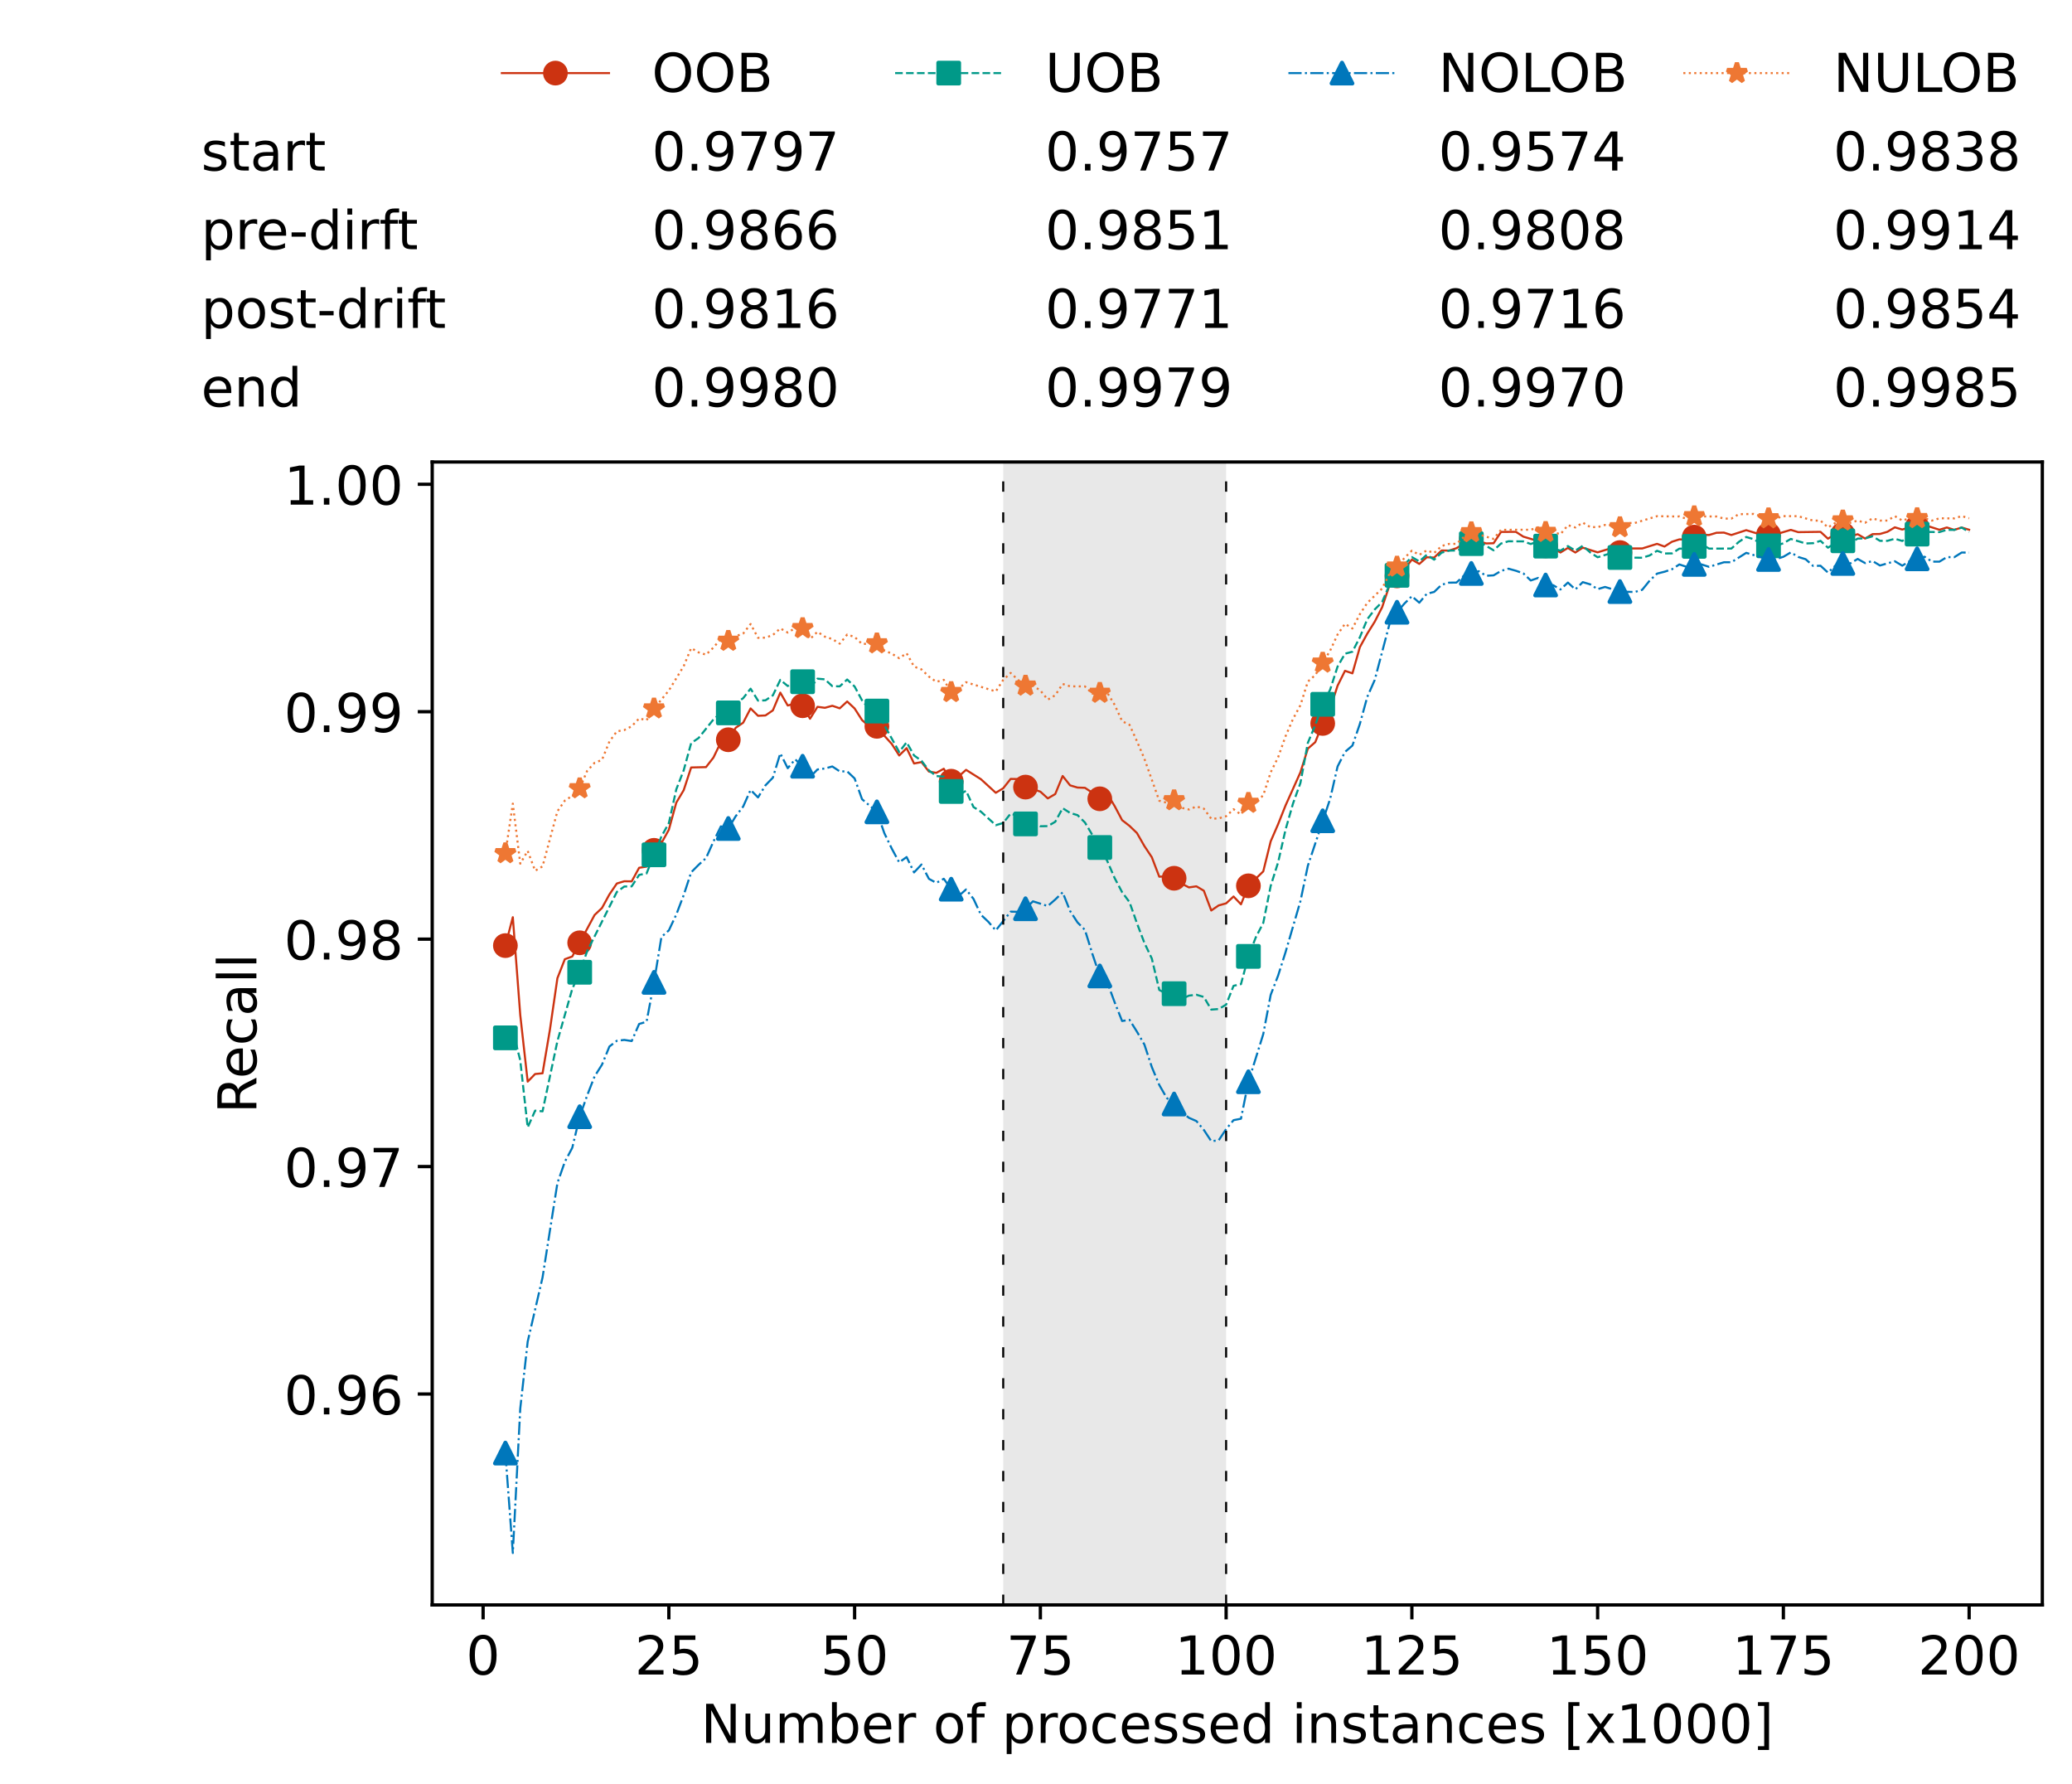 <?xml version="1.0" encoding="utf-8" standalone="no"?>
<!DOCTYPE svg PUBLIC "-//W3C//DTD SVG 1.1//EN"
  "http://www.w3.org/Graphics/SVG/1.1/DTD/svg11.dtd">
<!-- Created with matplotlib (https://matplotlib.org/) -->
<svg height="432.615pt" version="1.1" viewBox="0 0 502.65 432.615" width="502.65pt" xmlns="http://www.w3.org/2000/svg" xmlns:xlink="http://www.w3.org/1999/xlink">
 <defs>
  <style type="text/css">*{stroke-linecap:butt;stroke-linejoin:round;}</style>
 </defs>
 <g id="figure_1">
  <g id="patch_1">
   <path d="M 0 432.615 
L 502.65 432.615 
L 502.65 0 
L 0 0 
z
" style="fill:#ffffff;"/>
  </g>
  <g id="axes_1">
   <g id="patch_2">
    <path d="M 104.85 389.252 
L 495.45 389.252 
L 495.45 112.052 
L 104.85 112.052 
z
" style="fill:#ffffff;"/>
   </g>
   <g id="patch_3">
    <path clip-path="url(#p5d752d0f7f)" d="M 297.446 389.252 
L 297.446 112.052 
L 243.372 112.052 
L 243.372 389.252 
z
" style="fill:#d3d3d3;opacity:0.5;"/>
   </g>
   <g id="matplotlib.axis_1">
    <g id="xtick_1">
     <g id="line2d_1">
      <defs>
       <path d="M 0 0 
L 0 3.5 
" id="m4b260a99cd" style="stroke:#000000;stroke-width:0.8;"/>
      </defs>
      <g>
       <use style="stroke:#000000;stroke-width:0.8;" x="117.197" xlink:href="#m4b260a99cd" y="389.252"/>
      </g>
     </g>
     <g id="text_1">
      <!-- 0 -->
      <g transform="translate(113.061 406.13)scale(0.13 -0.13)">
       <defs>
        <path d="M 31.781 66.406 
Q 24.172 66.406 20.328 58.906 
Q 16.5 51.422 16.5 36.375 
Q 16.5 21.391 20.328 13.891 
Q 24.172 6.391 31.781 6.391 
Q 39.453 6.391 43.281 13.891 
Q 47.125 21.391 47.125 36.375 
Q 47.125 51.422 43.281 58.906 
Q 39.453 66.406 31.781 66.406 
z
M 31.781 74.219 
Q 44.047 74.219 50.516 64.516 
Q 56.984 54.828 56.984 36.375 
Q 56.984 17.969 50.516 8.266 
Q 44.047 -1.422 31.781 -1.422 
Q 19.531 -1.422 13.062 8.266 
Q 6.594 17.969 6.594 36.375 
Q 6.594 54.828 13.062 64.516 
Q 19.531 74.219 31.781 74.219 
z
" id="DejaVuSans-48"/>
       </defs>
       <use xlink:href="#DejaVuSans-48"/>
      </g>
     </g>
    </g>
    <g id="xtick_2">
     <g id="line2d_2">
      <g>
       <use style="stroke:#000000;stroke-width:0.8;" x="162.259" xlink:href="#m4b260a99cd" y="389.252"/>
      </g>
     </g>
     <g id="text_2">
      <!-- 25 -->
      <g transform="translate(153.988 406.13)scale(0.13 -0.13)">
       <defs>
        <path d="M 19.188 8.297 
L 53.609 8.297 
L 53.609 0 
L 7.328 0 
L 7.328 8.297 
Q 12.938 14.109 22.625 23.891 
Q 32.328 33.688 34.812 36.531 
Q 39.547 41.844 41.422 45.531 
Q 43.312 49.219 43.312 52.781 
Q 43.312 58.594 39.234 62.25 
Q 35.156 65.922 28.609 65.922 
Q 23.969 65.922 18.812 64.312 
Q 13.672 62.703 7.812 59.422 
L 7.812 69.391 
Q 13.766 71.781 18.938 73 
Q 24.125 74.219 28.422 74.219 
Q 39.75 74.219 46.484 68.547 
Q 53.219 62.891 53.219 53.422 
Q 53.219 48.922 51.531 44.891 
Q 49.859 40.875 45.406 35.406 
Q 44.188 33.984 37.641 27.219 
Q 31.109 20.453 19.188 8.297 
z
" id="DejaVuSans-50"/>
        <path d="M 10.797 72.906 
L 49.516 72.906 
L 49.516 64.594 
L 19.828 64.594 
L 19.828 46.734 
Q 21.969 47.469 24.109 47.828 
Q 26.266 48.188 28.422 48.188 
Q 40.625 48.188 47.75 41.5 
Q 54.891 34.812 54.891 23.391 
Q 54.891 11.625 47.562 5.094 
Q 40.234 -1.422 26.906 -1.422 
Q 22.312 -1.422 17.547 -0.641 
Q 12.797 0.141 7.719 1.703 
L 7.719 11.625 
Q 12.109 9.234 16.797 8.062 
Q 21.484 6.891 26.703 6.891 
Q 35.156 6.891 40.078 11.328 
Q 45.016 15.766 45.016 23.391 
Q 45.016 31 40.078 35.438 
Q 35.156 39.891 26.703 39.891 
Q 22.75 39.891 18.812 39.016 
Q 14.891 38.141 10.797 36.281 
z
" id="DejaVuSans-53"/>
       </defs>
       <use xlink:href="#DejaVuSans-50"/>
       <use x="63.623" xlink:href="#DejaVuSans-53"/>
      </g>
     </g>
    </g>
    <g id="xtick_3">
     <g id="line2d_3">
      <g>
       <use style="stroke:#000000;stroke-width:0.8;" x="207.322" xlink:href="#m4b260a99cd" y="389.252"/>
      </g>
     </g>
     <g id="text_3">
      <!-- 50 -->
      <g transform="translate(199.05 406.13)scale(0.13 -0.13)">
       <use xlink:href="#DejaVuSans-53"/>
       <use x="63.623" xlink:href="#DejaVuSans-48"/>
      </g>
     </g>
    </g>
    <g id="xtick_4">
     <g id="line2d_4">
      <g>
       <use style="stroke:#000000;stroke-width:0.8;" x="252.384" xlink:href="#m4b260a99cd" y="389.252"/>
      </g>
     </g>
     <g id="text_4">
      <!-- 75 -->
      <g transform="translate(244.113 406.13)scale(0.13 -0.13)">
       <defs>
        <path d="M 8.203 72.906 
L 55.078 72.906 
L 55.078 68.703 
L 28.609 0 
L 18.312 0 
L 43.219 64.594 
L 8.203 64.594 
z
" id="DejaVuSans-55"/>
       </defs>
       <use xlink:href="#DejaVuSans-55"/>
       <use x="63.623" xlink:href="#DejaVuSans-53"/>
      </g>
     </g>
    </g>
    <g id="xtick_5">
     <g id="line2d_5">
      <g>
       <use style="stroke:#000000;stroke-width:0.8;" x="297.446" xlink:href="#m4b260a99cd" y="389.252"/>
      </g>
     </g>
     <g id="text_5">
      <!-- 100 -->
      <g transform="translate(285.039 406.13)scale(0.13 -0.13)">
       <defs>
        <path d="M 12.406 8.297 
L 28.516 8.297 
L 28.516 63.922 
L 10.984 60.406 
L 10.984 69.391 
L 28.422 72.906 
L 38.281 72.906 
L 38.281 8.297 
L 54.391 8.297 
L 54.391 0 
L 12.406 0 
z
" id="DejaVuSans-49"/>
       </defs>
       <use xlink:href="#DejaVuSans-49"/>
       <use x="63.623" xlink:href="#DejaVuSans-48"/>
       <use x="127.246" xlink:href="#DejaVuSans-48"/>
      </g>
     </g>
    </g>
    <g id="xtick_6">
     <g id="line2d_6">
      <g>
       <use style="stroke:#000000;stroke-width:0.8;" x="342.509" xlink:href="#m4b260a99cd" y="389.252"/>
      </g>
     </g>
     <g id="text_6">
      <!-- 125 -->
      <g transform="translate(330.102 406.13)scale(0.13 -0.13)">
       <use xlink:href="#DejaVuSans-49"/>
       <use x="63.623" xlink:href="#DejaVuSans-50"/>
       <use x="127.246" xlink:href="#DejaVuSans-53"/>
      </g>
     </g>
    </g>
    <g id="xtick_7">
     <g id="line2d_7">
      <g>
       <use style="stroke:#000000;stroke-width:0.8;" x="387.571" xlink:href="#m4b260a99cd" y="389.252"/>
      </g>
     </g>
     <g id="text_7">
      <!-- 150 -->
      <g transform="translate(375.164 406.13)scale(0.13 -0.13)">
       <use xlink:href="#DejaVuSans-49"/>
       <use x="63.623" xlink:href="#DejaVuSans-53"/>
       <use x="127.246" xlink:href="#DejaVuSans-48"/>
      </g>
     </g>
    </g>
    <g id="xtick_8">
     <g id="line2d_8">
      <g>
       <use style="stroke:#000000;stroke-width:0.8;" x="432.633" xlink:href="#m4b260a99cd" y="389.252"/>
      </g>
     </g>
     <g id="text_8">
      <!-- 175 -->
      <g transform="translate(420.226 406.13)scale(0.13 -0.13)">
       <use xlink:href="#DejaVuSans-49"/>
       <use x="63.623" xlink:href="#DejaVuSans-55"/>
       <use x="127.246" xlink:href="#DejaVuSans-53"/>
      </g>
     </g>
    </g>
    <g id="xtick_9">
     <g id="line2d_9">
      <g>
       <use style="stroke:#000000;stroke-width:0.8;" x="477.695" xlink:href="#m4b260a99cd" y="389.252"/>
      </g>
     </g>
     <g id="text_9">
      <!-- 200 -->
      <g transform="translate(465.289 406.13)scale(0.13 -0.13)">
       <use xlink:href="#DejaVuSans-50"/>
       <use x="63.623" xlink:href="#DejaVuSans-48"/>
       <use x="127.246" xlink:href="#DejaVuSans-48"/>
      </g>
     </g>
    </g>
    <g id="text_10">
     <!-- Number of processed instances [x1000] -->
     <g transform="translate(170.025 422.711)scale(0.13 -0.13)">
      <defs>
       <path d="M 9.812 72.906 
L 23.094 72.906 
L 55.422 11.922 
L 55.422 72.906 
L 64.984 72.906 
L 64.984 0 
L 51.703 0 
L 19.391 60.984 
L 19.391 0 
L 9.812 0 
z
" id="DejaVuSans-78"/>
       <path d="M 8.5 21.578 
L 8.5 54.688 
L 17.484 54.688 
L 17.484 21.922 
Q 17.484 14.156 20.5 10.266 
Q 23.531 6.391 29.594 6.391 
Q 36.859 6.391 41.078 11.031 
Q 45.312 15.672 45.312 23.688 
L 45.312 54.688 
L 54.297 54.688 
L 54.297 0 
L 45.312 0 
L 45.312 8.406 
Q 42.047 3.422 37.719 1 
Q 33.406 -1.422 27.688 -1.422 
Q 18.266 -1.422 13.375 4.438 
Q 8.5 10.297 8.5 21.578 
z
M 31.109 56 
z
" id="DejaVuSans-117"/>
       <path d="M 52 44.188 
Q 55.375 50.25 60.062 53.125 
Q 64.75 56 71.094 56 
Q 79.641 56 84.281 50.016 
Q 88.922 44.047 88.922 33.016 
L 88.922 0 
L 79.891 0 
L 79.891 32.719 
Q 79.891 40.578 77.094 44.375 
Q 74.312 48.188 68.609 48.188 
Q 61.625 48.188 57.562 43.547 
Q 53.516 38.922 53.516 30.906 
L 53.516 0 
L 44.484 0 
L 44.484 32.719 
Q 44.484 40.625 41.703 44.406 
Q 38.922 48.188 33.109 48.188 
Q 26.219 48.188 22.156 43.531 
Q 18.109 38.875 18.109 30.906 
L 18.109 0 
L 9.078 0 
L 9.078 54.688 
L 18.109 54.688 
L 18.109 46.188 
Q 21.188 51.219 25.484 53.609 
Q 29.781 56 35.688 56 
Q 41.656 56 45.828 52.969 
Q 50 49.953 52 44.188 
z
" id="DejaVuSans-109"/>
       <path d="M 48.688 27.297 
Q 48.688 37.203 44.609 42.844 
Q 40.531 48.484 33.406 48.484 
Q 26.266 48.484 22.188 42.844 
Q 18.109 37.203 18.109 27.297 
Q 18.109 17.391 22.188 11.75 
Q 26.266 6.109 33.406 6.109 
Q 40.531 6.109 44.609 11.75 
Q 48.688 17.391 48.688 27.297 
z
M 18.109 46.391 
Q 20.953 51.266 25.266 53.625 
Q 29.594 56 35.594 56 
Q 45.562 56 51.781 48.094 
Q 58.016 40.188 58.016 27.297 
Q 58.016 14.406 51.781 6.484 
Q 45.562 -1.422 35.594 -1.422 
Q 29.594 -1.422 25.266 0.953 
Q 20.953 3.328 18.109 8.203 
L 18.109 0 
L 9.078 0 
L 9.078 75.984 
L 18.109 75.984 
z
" id="DejaVuSans-98"/>
       <path d="M 56.203 29.594 
L 56.203 25.203 
L 14.891 25.203 
Q 15.484 15.922 20.484 11.062 
Q 25.484 6.203 34.422 6.203 
Q 39.594 6.203 44.453 7.469 
Q 49.312 8.734 54.109 11.281 
L 54.109 2.781 
Q 49.266 0.734 44.188 -0.344 
Q 39.109 -1.422 33.891 -1.422 
Q 20.797 -1.422 13.156 6.188 
Q 5.516 13.812 5.516 26.812 
Q 5.516 40.234 12.766 48.109 
Q 20.016 56 32.328 56 
Q 43.359 56 49.781 48.891 
Q 56.203 41.797 56.203 29.594 
z
M 47.219 32.234 
Q 47.125 39.594 43.094 43.984 
Q 39.062 48.391 32.422 48.391 
Q 24.906 48.391 20.391 44.141 
Q 15.875 39.891 15.188 32.172 
z
" id="DejaVuSans-101"/>
       <path d="M 41.109 46.297 
Q 39.594 47.172 37.812 47.578 
Q 36.031 48 33.891 48 
Q 26.266 48 22.188 43.047 
Q 18.109 38.094 18.109 28.812 
L 18.109 0 
L 9.078 0 
L 9.078 54.688 
L 18.109 54.688 
L 18.109 46.188 
Q 20.953 51.172 25.484 53.578 
Q 30.031 56 36.531 56 
Q 37.453 56 38.578 55.875 
Q 39.703 55.766 41.062 55.516 
z
" id="DejaVuSans-114"/>
       <path id="DejaVuSans-32"/>
       <path d="M 30.609 48.391 
Q 23.391 48.391 19.188 42.75 
Q 14.984 37.109 14.984 27.297 
Q 14.984 17.484 19.156 11.844 
Q 23.344 6.203 30.609 6.203 
Q 37.797 6.203 41.984 11.859 
Q 46.188 17.531 46.188 27.297 
Q 46.188 37.016 41.984 42.703 
Q 37.797 48.391 30.609 48.391 
z
M 30.609 56 
Q 42.328 56 49.016 48.375 
Q 55.719 40.766 55.719 27.297 
Q 55.719 13.875 49.016 6.219 
Q 42.328 -1.422 30.609 -1.422 
Q 18.844 -1.422 12.172 6.219 
Q 5.516 13.875 5.516 27.297 
Q 5.516 40.766 12.172 48.375 
Q 18.844 56 30.609 56 
z
" id="DejaVuSans-111"/>
       <path d="M 37.109 75.984 
L 37.109 68.5 
L 28.516 68.5 
Q 23.688 68.5 21.797 66.547 
Q 19.922 64.594 19.922 59.516 
L 19.922 54.688 
L 34.719 54.688 
L 34.719 47.703 
L 19.922 47.703 
L 19.922 0 
L 10.891 0 
L 10.891 47.703 
L 2.297 47.703 
L 2.297 54.688 
L 10.891 54.688 
L 10.891 58.5 
Q 10.891 67.625 15.141 71.797 
Q 19.391 75.984 28.609 75.984 
z
" id="DejaVuSans-102"/>
       <path d="M 18.109 8.203 
L 18.109 -20.797 
L 9.078 -20.797 
L 9.078 54.688 
L 18.109 54.688 
L 18.109 46.391 
Q 20.953 51.266 25.266 53.625 
Q 29.594 56 35.594 56 
Q 45.562 56 51.781 48.094 
Q 58.016 40.188 58.016 27.297 
Q 58.016 14.406 51.781 6.484 
Q 45.562 -1.422 35.594 -1.422 
Q 29.594 -1.422 25.266 0.953 
Q 20.953 3.328 18.109 8.203 
z
M 48.688 27.297 
Q 48.688 37.203 44.609 42.844 
Q 40.531 48.484 33.406 48.484 
Q 26.266 48.484 22.188 42.844 
Q 18.109 37.203 18.109 27.297 
Q 18.109 17.391 22.188 11.75 
Q 26.266 6.109 33.406 6.109 
Q 40.531 6.109 44.609 11.75 
Q 48.688 17.391 48.688 27.297 
z
" id="DejaVuSans-112"/>
       <path d="M 48.781 52.594 
L 48.781 44.188 
Q 44.969 46.297 41.141 47.344 
Q 37.312 48.391 33.406 48.391 
Q 24.656 48.391 19.812 42.844 
Q 14.984 37.312 14.984 27.297 
Q 14.984 17.281 19.812 11.734 
Q 24.656 6.203 33.406 6.203 
Q 37.312 6.203 41.141 7.25 
Q 44.969 8.297 48.781 10.406 
L 48.781 2.094 
Q 45.016 0.344 40.984 -0.531 
Q 36.969 -1.422 32.422 -1.422 
Q 20.062 -1.422 12.781 6.344 
Q 5.516 14.109 5.516 27.297 
Q 5.516 40.672 12.859 48.328 
Q 20.219 56 33.016 56 
Q 37.156 56 41.109 55.141 
Q 45.062 54.297 48.781 52.594 
z
" id="DejaVuSans-99"/>
       <path d="M 44.281 53.078 
L 44.281 44.578 
Q 40.484 46.531 36.375 47.5 
Q 32.281 48.484 27.875 48.484 
Q 21.188 48.484 17.844 46.438 
Q 14.5 44.391 14.5 40.281 
Q 14.5 37.156 16.891 35.375 
Q 19.281 33.594 26.516 31.984 
L 29.594 31.297 
Q 39.156 29.25 43.188 25.516 
Q 47.219 21.781 47.219 15.094 
Q 47.219 7.469 41.188 3.016 
Q 35.156 -1.422 24.609 -1.422 
Q 20.219 -1.422 15.453 -0.562 
Q 10.688 0.297 5.422 2 
L 5.422 11.281 
Q 10.406 8.688 15.234 7.391 
Q 20.062 6.109 24.812 6.109 
Q 31.156 6.109 34.562 8.281 
Q 37.984 10.453 37.984 14.406 
Q 37.984 18.062 35.516 20.016 
Q 33.062 21.969 24.703 23.781 
L 21.578 24.516 
Q 13.234 26.266 9.516 29.906 
Q 5.812 33.547 5.812 39.891 
Q 5.812 47.609 11.281 51.797 
Q 16.75 56 26.812 56 
Q 31.781 56 36.172 55.266 
Q 40.578 54.547 44.281 53.078 
z
" id="DejaVuSans-115"/>
       <path d="M 45.406 46.391 
L 45.406 75.984 
L 54.391 75.984 
L 54.391 0 
L 45.406 0 
L 45.406 8.203 
Q 42.578 3.328 38.25 0.953 
Q 33.938 -1.422 27.875 -1.422 
Q 17.969 -1.422 11.734 6.484 
Q 5.516 14.406 5.516 27.297 
Q 5.516 40.188 11.734 48.094 
Q 17.969 56 27.875 56 
Q 33.938 56 38.25 53.625 
Q 42.578 51.266 45.406 46.391 
z
M 14.797 27.297 
Q 14.797 17.391 18.875 11.75 
Q 22.953 6.109 30.078 6.109 
Q 37.203 6.109 41.297 11.75 
Q 45.406 17.391 45.406 27.297 
Q 45.406 37.203 41.297 42.844 
Q 37.203 48.484 30.078 48.484 
Q 22.953 48.484 18.875 42.844 
Q 14.797 37.203 14.797 27.297 
z
" id="DejaVuSans-100"/>
       <path d="M 9.422 54.688 
L 18.406 54.688 
L 18.406 0 
L 9.422 0 
z
M 9.422 75.984 
L 18.406 75.984 
L 18.406 64.594 
L 9.422 64.594 
z
" id="DejaVuSans-105"/>
       <path d="M 54.891 33.016 
L 54.891 0 
L 45.906 0 
L 45.906 32.719 
Q 45.906 40.484 42.875 44.328 
Q 39.844 48.188 33.797 48.188 
Q 26.516 48.188 22.312 43.547 
Q 18.109 38.922 18.109 30.906 
L 18.109 0 
L 9.078 0 
L 9.078 54.688 
L 18.109 54.688 
L 18.109 46.188 
Q 21.344 51.125 25.703 53.562 
Q 30.078 56 35.797 56 
Q 45.219 56 50.047 50.172 
Q 54.891 44.344 54.891 33.016 
z
" id="DejaVuSans-110"/>
       <path d="M 18.312 70.219 
L 18.312 54.688 
L 36.812 54.688 
L 36.812 47.703 
L 18.312 47.703 
L 18.312 18.016 
Q 18.312 11.328 20.141 9.422 
Q 21.969 7.516 27.594 7.516 
L 36.812 7.516 
L 36.812 0 
L 27.594 0 
Q 17.188 0 13.234 3.875 
Q 9.281 7.766 9.281 18.016 
L 9.281 47.703 
L 2.688 47.703 
L 2.688 54.688 
L 9.281 54.688 
L 9.281 70.219 
z
" id="DejaVuSans-116"/>
       <path d="M 34.281 27.484 
Q 23.391 27.484 19.188 25 
Q 14.984 22.516 14.984 16.5 
Q 14.984 11.719 18.141 8.906 
Q 21.297 6.109 26.703 6.109 
Q 34.188 6.109 38.703 11.406 
Q 43.219 16.703 43.219 25.484 
L 43.219 27.484 
z
M 52.203 31.203 
L 52.203 0 
L 43.219 0 
L 43.219 8.297 
Q 40.141 3.328 35.547 0.953 
Q 30.953 -1.422 24.312 -1.422 
Q 15.922 -1.422 10.953 3.297 
Q 6 8.016 6 15.922 
Q 6 25.141 12.172 29.828 
Q 18.359 34.516 30.609 34.516 
L 43.219 34.516 
L 43.219 35.406 
Q 43.219 41.609 39.141 45 
Q 35.062 48.391 27.688 48.391 
Q 23 48.391 18.547 47.266 
Q 14.109 46.141 10.016 43.891 
L 10.016 52.203 
Q 14.938 54.109 19.578 55.047 
Q 24.219 56 28.609 56 
Q 40.484 56 46.344 49.844 
Q 52.203 43.703 52.203 31.203 
z
" id="DejaVuSans-97"/>
       <path d="M 8.594 75.984 
L 29.297 75.984 
L 29.297 69 
L 17.578 69 
L 17.578 -6.203 
L 29.297 -6.203 
L 29.297 -13.188 
L 8.594 -13.188 
z
" id="DejaVuSans-91"/>
       <path d="M 54.891 54.688 
L 35.109 28.078 
L 55.906 0 
L 45.312 0 
L 29.391 21.484 
L 13.484 0 
L 2.875 0 
L 24.125 28.609 
L 4.688 54.688 
L 15.281 54.688 
L 29.781 35.203 
L 44.281 54.688 
z
" id="DejaVuSans-120"/>
       <path d="M 30.422 75.984 
L 30.422 -13.188 
L 9.719 -13.188 
L 9.719 -6.203 
L 21.391 -6.203 
L 21.391 69 
L 9.719 69 
L 9.719 75.984 
z
" id="DejaVuSans-93"/>
      </defs>
      <use xlink:href="#DejaVuSans-78"/>
      <use x="74.805" xlink:href="#DejaVuSans-117"/>
      <use x="138.184" xlink:href="#DejaVuSans-109"/>
      <use x="235.596" xlink:href="#DejaVuSans-98"/>
      <use x="299.072" xlink:href="#DejaVuSans-101"/>
      <use x="360.596" xlink:href="#DejaVuSans-114"/>
      <use x="401.709" xlink:href="#DejaVuSans-32"/>
      <use x="433.496" xlink:href="#DejaVuSans-111"/>
      <use x="494.678" xlink:href="#DejaVuSans-102"/>
      <use x="529.883" xlink:href="#DejaVuSans-32"/>
      <use x="561.67" xlink:href="#DejaVuSans-112"/>
      <use x="625.146" xlink:href="#DejaVuSans-114"/>
      <use x="664.01" xlink:href="#DejaVuSans-111"/>
      <use x="725.191" xlink:href="#DejaVuSans-99"/>
      <use x="780.172" xlink:href="#DejaVuSans-101"/>
      <use x="841.695" xlink:href="#DejaVuSans-115"/>
      <use x="893.795" xlink:href="#DejaVuSans-115"/>
      <use x="945.895" xlink:href="#DejaVuSans-101"/>
      <use x="1007.418" xlink:href="#DejaVuSans-100"/>
      <use x="1070.895" xlink:href="#DejaVuSans-32"/>
      <use x="1102.682" xlink:href="#DejaVuSans-105"/>
      <use x="1130.465" xlink:href="#DejaVuSans-110"/>
      <use x="1193.844" xlink:href="#DejaVuSans-115"/>
      <use x="1245.943" xlink:href="#DejaVuSans-116"/>
      <use x="1285.152" xlink:href="#DejaVuSans-97"/>
      <use x="1346.432" xlink:href="#DejaVuSans-110"/>
      <use x="1409.811" xlink:href="#DejaVuSans-99"/>
      <use x="1464.791" xlink:href="#DejaVuSans-101"/>
      <use x="1526.314" xlink:href="#DejaVuSans-115"/>
      <use x="1578.414" xlink:href="#DejaVuSans-32"/>
      <use x="1610.201" xlink:href="#DejaVuSans-91"/>
      <use x="1649.215" xlink:href="#DejaVuSans-120"/>
      <use x="1708.395" xlink:href="#DejaVuSans-49"/>
      <use x="1772.018" xlink:href="#DejaVuSans-48"/>
      <use x="1835.641" xlink:href="#DejaVuSans-48"/>
      <use x="1899.264" xlink:href="#DejaVuSans-48"/>
      <use x="1962.887" xlink:href="#DejaVuSans-93"/>
     </g>
    </g>
   </g>
   <g id="matplotlib.axis_2">
    <g id="ytick_1">
     <g id="line2d_10">
      <defs>
       <path d="M 0 0 
L -3.5 0 
" id="mb75089fe51" style="stroke:#000000;stroke-width:0.8;"/>
      </defs>
      <g>
       <use style="stroke:#000000;stroke-width:0.8;" x="104.85" xlink:href="#mb75089fe51" y="338.095"/>
      </g>
     </g>
     <g id="text_11">
      <!-- 0.96 -->
      <g transform="translate(68.905 343.034)scale(0.13 -0.13)">
       <defs>
        <path d="M 10.688 12.406 
L 21 12.406 
L 21 0 
L 10.688 0 
z
" id="DejaVuSans-46"/>
        <path d="M 10.984 1.516 
L 10.984 10.5 
Q 14.703 8.734 18.5 7.812 
Q 22.312 6.891 25.984 6.891 
Q 35.75 6.891 40.891 13.453 
Q 46.047 20.016 46.781 33.406 
Q 43.953 29.203 39.594 26.953 
Q 35.25 24.703 29.984 24.703 
Q 19.047 24.703 12.672 31.312 
Q 6.297 37.938 6.297 49.422 
Q 6.297 60.641 12.938 67.422 
Q 19.578 74.219 30.609 74.219 
Q 43.266 74.219 49.922 64.516 
Q 56.594 54.828 56.594 36.375 
Q 56.594 19.141 48.406 8.859 
Q 40.234 -1.422 26.422 -1.422 
Q 22.703 -1.422 18.891 -0.688 
Q 15.094 0.047 10.984 1.516 
z
M 30.609 32.422 
Q 37.25 32.422 41.125 36.953 
Q 45.016 41.5 45.016 49.422 
Q 45.016 57.281 41.125 61.844 
Q 37.25 66.406 30.609 66.406 
Q 23.969 66.406 20.094 61.844 
Q 16.219 57.281 16.219 49.422 
Q 16.219 41.5 20.094 36.953 
Q 23.969 32.422 30.609 32.422 
z
" id="DejaVuSans-57"/>
        <path d="M 33.016 40.375 
Q 26.375 40.375 22.484 35.828 
Q 18.609 31.297 18.609 23.391 
Q 18.609 15.531 22.484 10.953 
Q 26.375 6.391 33.016 6.391 
Q 39.656 6.391 43.531 10.953 
Q 47.406 15.531 47.406 23.391 
Q 47.406 31.297 43.531 35.828 
Q 39.656 40.375 33.016 40.375 
z
M 52.594 71.297 
L 52.594 62.312 
Q 48.875 64.062 45.094 64.984 
Q 41.312 65.922 37.594 65.922 
Q 27.828 65.922 22.672 59.328 
Q 17.531 52.734 16.797 39.406 
Q 19.672 43.656 24.016 45.922 
Q 28.375 48.188 33.594 48.188 
Q 44.578 48.188 50.953 41.516 
Q 57.328 34.859 57.328 23.391 
Q 57.328 12.156 50.688 5.359 
Q 44.047 -1.422 33.016 -1.422 
Q 20.359 -1.422 13.672 8.266 
Q 6.984 17.969 6.984 36.375 
Q 6.984 53.656 15.188 63.938 
Q 23.391 74.219 37.203 74.219 
Q 40.922 74.219 44.703 73.484 
Q 48.484 72.75 52.594 71.297 
z
" id="DejaVuSans-54"/>
       </defs>
       <use xlink:href="#DejaVuSans-48"/>
       <use x="63.623" xlink:href="#DejaVuSans-46"/>
       <use x="95.41" xlink:href="#DejaVuSans-57"/>
       <use x="159.033" xlink:href="#DejaVuSans-54"/>
      </g>
     </g>
    </g>
    <g id="ytick_2">
     <g id="line2d_11">
      <g>
       <use style="stroke:#000000;stroke-width:0.8;" x="104.85" xlink:href="#mb75089fe51" y="282.935"/>
      </g>
     </g>
     <g id="text_12">
      <!-- 0.97 -->
      <g transform="translate(68.905 287.874)scale(0.13 -0.13)">
       <use xlink:href="#DejaVuSans-48"/>
       <use x="63.623" xlink:href="#DejaVuSans-46"/>
       <use x="95.41" xlink:href="#DejaVuSans-57"/>
       <use x="159.033" xlink:href="#DejaVuSans-55"/>
      </g>
     </g>
    </g>
    <g id="ytick_3">
     <g id="line2d_12">
      <g>
       <use style="stroke:#000000;stroke-width:0.8;" x="104.85" xlink:href="#mb75089fe51" y="227.775"/>
      </g>
     </g>
     <g id="text_13">
      <!-- 0.98 -->
      <g transform="translate(68.905 232.714)scale(0.13 -0.13)">
       <defs>
        <path d="M 31.781 34.625 
Q 24.75 34.625 20.719 30.859 
Q 16.703 27.094 16.703 20.516 
Q 16.703 13.922 20.719 10.156 
Q 24.75 6.391 31.781 6.391 
Q 38.812 6.391 42.859 10.172 
Q 46.922 13.969 46.922 20.516 
Q 46.922 27.094 42.891 30.859 
Q 38.875 34.625 31.781 34.625 
z
M 21.922 38.812 
Q 15.578 40.375 12.031 44.719 
Q 8.5 49.078 8.5 55.328 
Q 8.5 64.062 14.719 69.141 
Q 20.953 74.219 31.781 74.219 
Q 42.672 74.219 48.875 69.141 
Q 55.078 64.062 55.078 55.328 
Q 55.078 49.078 51.531 44.719 
Q 48 40.375 41.703 38.812 
Q 48.828 37.156 52.797 32.312 
Q 56.781 27.484 56.781 20.516 
Q 56.781 9.906 50.312 4.234 
Q 43.844 -1.422 31.781 -1.422 
Q 19.734 -1.422 13.25 4.234 
Q 6.781 9.906 6.781 20.516 
Q 6.781 27.484 10.781 32.312 
Q 14.797 37.156 21.922 38.812 
z
M 18.312 54.391 
Q 18.312 48.734 21.844 45.562 
Q 25.391 42.391 31.781 42.391 
Q 38.141 42.391 41.719 45.562 
Q 45.312 48.734 45.312 54.391 
Q 45.312 60.062 41.719 63.234 
Q 38.141 66.406 31.781 66.406 
Q 25.391 66.406 21.844 63.234 
Q 18.312 60.062 18.312 54.391 
z
" id="DejaVuSans-56"/>
       </defs>
       <use xlink:href="#DejaVuSans-48"/>
       <use x="63.623" xlink:href="#DejaVuSans-46"/>
       <use x="95.41" xlink:href="#DejaVuSans-57"/>
       <use x="159.033" xlink:href="#DejaVuSans-56"/>
      </g>
     </g>
    </g>
    <g id="ytick_4">
     <g id="line2d_13">
      <g>
       <use style="stroke:#000000;stroke-width:0.8;" x="104.85" xlink:href="#mb75089fe51" y="172.614"/>
      </g>
     </g>
     <g id="text_14">
      <!-- 0.99 -->
      <g transform="translate(68.905 177.553)scale(0.13 -0.13)">
       <use xlink:href="#DejaVuSans-48"/>
       <use x="63.623" xlink:href="#DejaVuSans-46"/>
       <use x="95.41" xlink:href="#DejaVuSans-57"/>
       <use x="159.033" xlink:href="#DejaVuSans-57"/>
      </g>
     </g>
    </g>
    <g id="ytick_5">
     <g id="line2d_14">
      <g>
       <use style="stroke:#000000;stroke-width:0.8;" x="104.85" xlink:href="#mb75089fe51" y="117.454"/>
      </g>
     </g>
     <g id="text_15">
      <!-- 1.00 -->
      <g transform="translate(68.905 122.393)scale(0.13 -0.13)">
       <use xlink:href="#DejaVuSans-49"/>
       <use x="63.623" xlink:href="#DejaVuSans-46"/>
       <use x="95.41" xlink:href="#DejaVuSans-48"/>
       <use x="159.033" xlink:href="#DejaVuSans-48"/>
      </g>
     </g>
    </g>
    <g id="text_16">
     <!-- Recall -->
     <g transform="translate(62.201 270.044)rotate(-90)scale(0.13 -0.13)">
      <defs>
       <path d="M 44.391 34.188 
Q 47.562 33.109 50.562 29.594 
Q 53.562 26.078 56.594 19.922 
L 66.609 0 
L 56 0 
L 46.688 18.703 
Q 43.062 26.031 39.672 28.422 
Q 36.281 30.812 30.422 30.812 
L 19.672 30.812 
L 19.672 0 
L 9.812 0 
L 9.812 72.906 
L 32.078 72.906 
Q 44.578 72.906 50.734 67.672 
Q 56.891 62.453 56.891 51.906 
Q 56.891 45.016 53.688 40.469 
Q 50.484 35.938 44.391 34.188 
z
M 19.672 64.797 
L 19.672 38.922 
L 32.078 38.922 
Q 39.203 38.922 42.844 42.219 
Q 46.484 45.516 46.484 51.906 
Q 46.484 58.297 42.844 61.547 
Q 39.203 64.797 32.078 64.797 
z
" id="DejaVuSans-82"/>
       <path d="M 9.422 75.984 
L 18.406 75.984 
L 18.406 0 
L 9.422 0 
z
" id="DejaVuSans-108"/>
      </defs>
      <use xlink:href="#DejaVuSans-82"/>
      <use x="64.982" xlink:href="#DejaVuSans-101"/>
      <use x="126.506" xlink:href="#DejaVuSans-99"/>
      <use x="181.486" xlink:href="#DejaVuSans-97"/>
      <use x="242.766" xlink:href="#DejaVuSans-108"/>
      <use x="270.549" xlink:href="#DejaVuSans-108"/>
     </g>
    </g>
   </g>
   <g id="line2d_15"/>
   <g id="line2d_16"/>
   <g id="line2d_17"/>
   <g id="line2d_18"/>
   <g id="line2d_19"/>
   <g id="line2d_20">
    <path clip-path="url(#p5d752d0f7f)" d="M 122.605 229.341 
L 124.407 222.453 
L 126.21 246.174 
L 128.012 262.33 
L 129.815 260.483 
L 131.617 260.311 
L 133.419 249.651 
L 135.222 237.247 
L 137.024 232.639 
L 138.827 231.979 
L 144.234 221.925 
L 146.037 220.22 
L 147.839 216.926 
L 149.642 214.278 
L 151.444 213.732 
L 153.247 213.76 
L 155.049 210.465 
L 156.852 210.184 
L 158.654 206.237 
L 160.457 204.484 
L 162.259 201.236 
L 164.062 194.662 
L 165.864 191.636 
L 167.667 186.137 
L 171.272 186.051 
L 173.074 183.735 
L 174.877 180.005 
L 176.679 179.414 
L 178.482 176.508 
L 180.284 175.282 
L 182.087 171.82 
L 183.889 173.601 
L 185.692 173.521 
L 187.494 172.283 
L 189.297 167.989 
L 191.099 171.114 
L 192.902 170.598 
L 194.704 171.165 
L 196.507 174.317 
L 198.309 171.429 
L 200.112 171.666 
L 201.914 171.174 
L 203.717 171.789 
L 205.519 170.131 
L 207.322 171.829 
L 209.124 174.641 
L 210.927 176.226 
L 212.729 176.155 
L 214.532 178.441 
L 216.334 180.437 
L 218.137 183.231 
L 219.939 181.45 
L 221.742 185.178 
L 223.544 184.829 
L 225.347 187.134 
L 227.149 187.442 
L 228.952 186.449 
L 230.754 189.471 
L 232.557 188.306 
L 234.359 186.715 
L 237.964 188.984 
L 241.569 192.278 
L 243.372 191.177 
L 245.174 188.911 
L 246.976 188.944 
L 248.779 190.899 
L 250.581 191.389 
L 252.384 192 
L 254.186 193.641 
L 255.989 192.59 
L 257.791 188.201 
L 259.594 190.475 
L 261.396 191.01 
L 263.199 191.074 
L 265.001 192.261 
L 266.804 193.737 
L 268.606 192.514 
L 270.409 195.514 
L 272.211 198.91 
L 274.014 200.311 
L 275.816 202.046 
L 277.619 205.197 
L 279.421 207.905 
L 281.224 212.625 
L 283.026 212.554 
L 284.829 213.009 
L 286.631 214.306 
L 288.434 215.227 
L 290.236 214.96 
L 292.039 216.032 
L 293.841 220.828 
L 295.644 219.593 
L 297.446 219.094 
L 299.249 217.432 
L 301.051 219.329 
L 302.854 214.84 
L 306.459 211.339 
L 308.261 204.047 
L 310.064 199.882 
L 311.866 195.344 
L 315.471 187.314 
L 317.274 181.566 
L 319.076 179.993 
L 320.879 175.458 
L 322.681 171.914 
L 324.484 166.309 
L 326.286 162.695 
L 328.089 163.31 
L 329.891 156.961 
L 331.694 153.674 
L 333.496 150.789 
L 335.299 147.268 
L 337.101 141.894 
L 338.904 139.67 
L 340.706 138.081 
L 342.509 135.714 
L 344.311 136.774 
L 346.114 135.161 
L 347.916 135.225 
L 349.719 133.509 
L 351.521 133.542 
L 353.324 132.959 
L 356.928 130.737 
L 360.533 131.803 
L 362.336 131.752 
L 364.138 129.005 
L 367.743 128.992 
L 369.546 130.15 
L 373.151 131.236 
L 374.953 132.39 
L 376.756 132.959 
L 378.558 134.002 
L 380.361 132.893 
L 382.163 134.003 
L 383.966 132.825 
L 387.571 133.959 
L 391.176 132.858 
L 392.978 134.015 
L 394.781 133.018 
L 398.386 133.023 
L 401.991 131.899 
L 403.793 132.555 
L 405.596 131.396 
L 407.398 130.818 
L 409.201 130.857 
L 412.806 129.719 
L 414.608 129.753 
L 416.411 129.214 
L 418.213 129.173 
L 420.016 129.758 
L 423.621 128.584 
L 427.226 129.674 
L 430.831 129.59 
L 434.436 128.511 
L 436.238 129.062 
L 441.646 128.989 
L 443.448 130.65 
L 445.251 129.534 
L 447.053 129.561 
L 448.856 130.108 
L 450.658 129.564 
L 452.461 130.613 
L 454.263 129.544 
L 456.066 129.505 
L 457.868 128.979 
L 459.671 127.893 
L 461.473 128.43 
L 463.276 127.879 
L 465.078 127.87 
L 466.881 127.332 
L 470.485 128.483 
L 472.288 127.932 
L 474.09 128.508 
L 475.893 127.941 
L 477.695 128.483 
L 477.695 128.483 
" style="fill:none;stroke:#cc3311;stroke-linecap:square;stroke-width:0.5;"/>
    <defs>
     <path d="M 0 2.5 
C 0.663 2.5 1.299 2.237 1.768 1.768 
C 2.237 1.299 2.5 0.663 2.5 0 
C 2.5 -0.663 2.237 -1.299 1.768 -1.768 
C 1.299 -2.237 0.663 -2.5 0 -2.5 
C -0.663 -2.5 -1.299 -2.237 -1.768 -1.768 
C -2.237 -1.299 -2.5 -0.663 -2.5 0 
C -2.5 0.663 -2.237 1.299 -1.768 1.768 
C -1.299 2.237 -0.663 2.5 0 2.5 
z
" id="medda62dc7c" style="stroke:#cc3311;"/>
    </defs>
    <g clip-path="url(#p5d752d0f7f)">
     <use style="fill:#cc3311;stroke:#cc3311;" x="122.605" xlink:href="#medda62dc7c" y="229.341"/>
     <use style="fill:#cc3311;stroke:#cc3311;" x="140.629" xlink:href="#medda62dc7c" y="228.659"/>
     <use style="fill:#cc3311;stroke:#cc3311;" x="158.654" xlink:href="#medda62dc7c" y="206.237"/>
     <use style="fill:#cc3311;stroke:#cc3311;" x="176.679" xlink:href="#medda62dc7c" y="179.414"/>
     <use style="fill:#cc3311;stroke:#cc3311;" x="194.704" xlink:href="#medda62dc7c" y="171.165"/>
     <use style="fill:#cc3311;stroke:#cc3311;" x="212.729" xlink:href="#medda62dc7c" y="176.155"/>
     <use style="fill:#cc3311;stroke:#cc3311;" x="230.754" xlink:href="#medda62dc7c" y="189.471"/>
     <use style="fill:#cc3311;stroke:#cc3311;" x="248.779" xlink:href="#medda62dc7c" y="190.899"/>
     <use style="fill:#cc3311;stroke:#cc3311;" x="266.804" xlink:href="#medda62dc7c" y="193.737"/>
     <use style="fill:#cc3311;stroke:#cc3311;" x="284.829" xlink:href="#medda62dc7c" y="213.009"/>
     <use style="fill:#cc3311;stroke:#cc3311;" x="302.854" xlink:href="#medda62dc7c" y="214.84"/>
     <use style="fill:#cc3311;stroke:#cc3311;" x="320.879" xlink:href="#medda62dc7c" y="175.458"/>
     <use style="fill:#cc3311;stroke:#cc3311;" x="338.904" xlink:href="#medda62dc7c" y="139.67"/>
     <use style="fill:#cc3311;stroke:#cc3311;" x="356.928" xlink:href="#medda62dc7c" y="130.737"/>
     <use style="fill:#cc3311;stroke:#cc3311;" x="374.953" xlink:href="#medda62dc7c" y="132.39"/>
     <use style="fill:#cc3311;stroke:#cc3311;" x="392.978" xlink:href="#medda62dc7c" y="134.015"/>
     <use style="fill:#cc3311;stroke:#cc3311;" x="411.003" xlink:href="#medda62dc7c" y="130.264"/>
     <use style="fill:#cc3311;stroke:#cc3311;" x="429.028" xlink:href="#medda62dc7c" y="129.627"/>
     <use style="fill:#cc3311;stroke:#cc3311;" x="447.053" xlink:href="#medda62dc7c" y="129.561"/>
     <use style="fill:#cc3311;stroke:#cc3311;" x="465.078" xlink:href="#medda62dc7c" y="127.87"/>
    </g>
   </g>
   <g id="line2d_21"/>
   <g id="line2d_22"/>
   <g id="line2d_23"/>
   <g id="line2d_24"/>
   <g id="line2d_25">
    <path clip-path="url(#p5d752d0f7f)" d="M 122.605 251.718 
L 124.407 249.994 
L 126.21 257.194 
L 128.012 273.439 
L 129.815 269.37 
L 131.617 269.537 
L 135.222 252.504 
L 138.827 239.841 
L 140.629 235.806 
L 142.432 230.722 
L 149.642 216.322 
L 151.444 215.012 
L 153.247 214.969 
L 155.049 212.201 
L 156.852 211.833 
L 160.457 202.878 
L 162.259 199.62 
L 164.062 191.446 
L 165.864 186.81 
L 167.667 180.231 
L 169.469 178.998 
L 173.074 174.494 
L 174.877 172.936 
L 176.679 172.897 
L 178.482 170.563 
L 180.284 169.338 
L 182.087 167.028 
L 183.889 169.921 
L 185.692 169.857 
L 187.494 168.643 
L 189.297 164.892 
L 191.099 166.387 
L 192.902 165.321 
L 194.704 165.338 
L 196.507 166.914 
L 198.309 164.604 
L 200.112 164.762 
L 201.914 166.423 
L 203.717 166.464 
L 205.519 164.806 
L 207.322 166.504 
L 209.124 169.868 
L 210.927 172 
L 212.729 172.456 
L 214.532 175.871 
L 218.137 182.386 
L 219.939 180.026 
L 221.742 183.225 
L 223.544 184.516 
L 225.347 186.847 
L 227.149 188.224 
L 228.952 188.354 
L 230.754 191.957 
L 232.557 192.848 
L 234.359 191.791 
L 236.162 195.738 
L 237.964 196.855 
L 241.569 200.138 
L 243.372 199.601 
L 245.174 197.32 
L 246.976 197.911 
L 248.779 199.826 
L 250.581 199.187 
L 252.384 200.392 
L 254.186 200.36 
L 255.989 199.314 
L 257.791 196.009 
L 259.594 197.166 
L 261.396 197.696 
L 263.199 199.487 
L 266.804 205.546 
L 268.606 208.81 
L 270.409 212.977 
L 272.211 216.379 
L 274.014 218.809 
L 275.816 223.924 
L 277.619 228.675 
L 279.421 232.474 
L 281.224 240.091 
L 283.026 241.077 
L 284.829 241.007 
L 286.631 242.304 
L 288.434 241.468 
L 290.236 241.26 
L 292.039 241.794 
L 293.841 244.862 
L 295.644 244.722 
L 297.446 243.659 
L 299.249 239.096 
L 301.051 238.68 
L 302.854 231.953 
L 304.656 227.316 
L 306.459 223.844 
L 308.261 214.863 
L 310.064 209.121 
L 311.866 201.209 
L 313.669 194.899 
L 315.471 189.899 
L 317.274 180.159 
L 319.076 175.865 
L 320.879 170.816 
L 322.681 167.273 
L 324.484 161.667 
L 326.286 158.544 
L 328.089 158.058 
L 329.891 154.558 
L 331.694 150.177 
L 333.496 147.821 
L 335.299 145.998 
L 337.101 141.764 
L 338.904 139.54 
L 340.706 136.886 
L 342.509 135.11 
L 344.311 136.17 
L 346.114 134.558 
L 347.916 135.736 
L 349.719 134.044 
L 351.521 133.537 
L 353.324 133.514 
L 355.126 132.964 
L 356.928 131.85 
L 358.731 131.311 
L 362.336 133.469 
L 364.138 131.823 
L 365.941 131.276 
L 369.546 131.306 
L 371.348 131.938 
L 373.151 131.306 
L 374.953 132.46 
L 378.558 133.55 
L 380.361 132.441 
L 382.163 133.551 
L 383.966 132.373 
L 385.768 133.982 
L 387.571 135.154 
L 391.176 134.054 
L 392.978 135.21 
L 398.386 135.27 
L 400.188 134.714 
L 401.991 133.579 
L 403.793 134.234 
L 405.596 134.219 
L 407.398 133.063 
L 409.201 133.102 
L 412.806 131.964 
L 414.608 133.058 
L 420.016 133.044 
L 421.818 131.434 
L 423.621 130.236 
L 425.423 130.775 
L 427.226 131.876 
L 429.028 132.384 
L 430.831 132.347 
L 432.633 131.766 
L 434.436 130.705 
L 438.041 131.812 
L 439.843 131.739 
L 441.646 131.175 
L 443.448 132.836 
L 445.251 131.72 
L 447.053 131.159 
L 448.856 131.706 
L 450.658 130.623 
L 452.461 130.581 
L 454.263 130.076 
L 456.066 131.171 
L 457.868 131.171 
L 459.671 130.663 
L 461.473 131.2 
L 463.276 130.099 
L 466.881 128.996 
L 470.485 129.048 
L 472.288 128.498 
L 474.09 128.518 
L 475.893 127.951 
L 477.695 129.035 
L 477.695 129.035 
" style="fill:none;stroke:#009988;stroke-dasharray:1.85,0.8;stroke-dashoffset:0;stroke-width:0.5;"/>
    <defs>
     <path d="M -2.5 2.5 
L 2.5 2.5 
L 2.5 -2.5 
L -2.5 -2.5 
z
" id="m8fa09b9528" style="stroke:#009988;stroke-linejoin:miter;"/>
    </defs>
    <g clip-path="url(#p5d752d0f7f)">
     <use style="fill:#009988;stroke:#009988;stroke-linejoin:miter;" x="122.605" xlink:href="#m8fa09b9528" y="251.718"/>
     <use style="fill:#009988;stroke:#009988;stroke-linejoin:miter;" x="140.629" xlink:href="#m8fa09b9528" y="235.806"/>
     <use style="fill:#009988;stroke:#009988;stroke-linejoin:miter;" x="158.654" xlink:href="#m8fa09b9528" y="207.318"/>
     <use style="fill:#009988;stroke:#009988;stroke-linejoin:miter;" x="176.679" xlink:href="#m8fa09b9528" y="172.897"/>
     <use style="fill:#009988;stroke:#009988;stroke-linejoin:miter;" x="194.704" xlink:href="#m8fa09b9528" y="165.338"/>
     <use style="fill:#009988;stroke:#009988;stroke-linejoin:miter;" x="212.729" xlink:href="#m8fa09b9528" y="172.456"/>
     <use style="fill:#009988;stroke:#009988;stroke-linejoin:miter;" x="230.754" xlink:href="#m8fa09b9528" y="191.957"/>
     <use style="fill:#009988;stroke:#009988;stroke-linejoin:miter;" x="248.779" xlink:href="#m8fa09b9528" y="199.826"/>
     <use style="fill:#009988;stroke:#009988;stroke-linejoin:miter;" x="266.804" xlink:href="#m8fa09b9528" y="205.546"/>
     <use style="fill:#009988;stroke:#009988;stroke-linejoin:miter;" x="284.829" xlink:href="#m8fa09b9528" y="241.007"/>
     <use style="fill:#009988;stroke:#009988;stroke-linejoin:miter;" x="302.854" xlink:href="#m8fa09b9528" y="231.953"/>
     <use style="fill:#009988;stroke:#009988;stroke-linejoin:miter;" x="320.879" xlink:href="#m8fa09b9528" y="170.816"/>
     <use style="fill:#009988;stroke:#009988;stroke-linejoin:miter;" x="338.904" xlink:href="#m8fa09b9528" y="139.54"/>
     <use style="fill:#009988;stroke:#009988;stroke-linejoin:miter;" x="356.928" xlink:href="#m8fa09b9528" y="131.85"/>
     <use style="fill:#009988;stroke:#009988;stroke-linejoin:miter;" x="374.953" xlink:href="#m8fa09b9528" y="132.46"/>
     <use style="fill:#009988;stroke:#009988;stroke-linejoin:miter;" x="392.978" xlink:href="#m8fa09b9528" y="135.21"/>
     <use style="fill:#009988;stroke:#009988;stroke-linejoin:miter;" x="411.003" xlink:href="#m8fa09b9528" y="132.509"/>
     <use style="fill:#009988;stroke:#009988;stroke-linejoin:miter;" x="429.028" xlink:href="#m8fa09b9528" y="132.384"/>
     <use style="fill:#009988;stroke:#009988;stroke-linejoin:miter;" x="447.053" xlink:href="#m8fa09b9528" y="131.159"/>
     <use style="fill:#009988;stroke:#009988;stroke-linejoin:miter;" x="465.078" xlink:href="#m8fa09b9528" y="129.535"/>
    </g>
   </g>
   <g id="line2d_26"/>
   <g id="line2d_27"/>
   <g id="line2d_28"/>
   <g id="line2d_29"/>
   <g id="line2d_30">
    <path clip-path="url(#p5d752d0f7f)" d="M 122.605 352.417 
L 124.407 376.652 
L 126.21 341.633 
L 128.012 325.394 
L 131.617 309.826 
L 135.222 286.938 
L 137.024 281.781 
L 138.827 278.378 
L 140.629 270.84 
L 142.432 265.703 
L 144.234 261.075 
L 146.037 258.219 
L 147.839 253.814 
L 149.642 252.429 
L 151.444 252.215 
L 153.247 252.494 
L 155.049 248.343 
L 156.852 247.806 
L 158.654 238.255 
L 160.457 227.236 
L 162.259 225.645 
L 164.062 221.808 
L 165.864 217.087 
L 167.667 211.575 
L 169.469 209.757 
L 171.272 208.125 
L 173.074 204.105 
L 174.877 200.422 
L 176.679 200.935 
L 178.482 197.948 
L 180.284 195.621 
L 182.087 191.577 
L 183.889 193.403 
L 185.692 190.467 
L 187.494 188.611 
L 189.297 182.71 
L 191.099 186.315 
L 192.902 184.161 
L 194.704 185.84 
L 196.507 188.467 
L 198.309 186.626 
L 200.112 186.387 
L 201.914 185.894 
L 203.717 187.084 
L 205.519 187.084 
L 207.322 188.795 
L 209.124 193.832 
L 212.729 196.903 
L 214.532 202.071 
L 216.334 205.812 
L 218.137 209.159 
L 219.939 207.866 
L 221.742 211.594 
L 223.544 209.675 
L 225.347 213.146 
L 227.149 214.124 
L 228.952 213.132 
L 230.754 215.656 
L 232.557 217.3 
L 234.359 215.728 
L 236.162 218.01 
L 237.964 221.86 
L 239.767 223.572 
L 241.569 225.663 
L 245.174 221.102 
L 246.976 221.146 
L 248.779 220.403 
L 250.581 218.599 
L 254.186 219.742 
L 255.989 218.167 
L 257.791 216.42 
L 259.594 220.946 
L 261.396 223.72 
L 263.199 225.54 
L 265.001 231.352 
L 266.804 236.699 
L 268.606 238.227 
L 270.409 243.103 
L 272.211 247.631 
L 274.014 247.347 
L 275.816 250.224 
L 277.619 253.333 
L 279.421 258.799 
L 281.224 263.125 
L 283.026 266.275 
L 284.829 267.757 
L 286.631 269.702 
L 288.434 271.109 
L 290.236 271.894 
L 292.039 274.04 
L 293.841 276.77 
L 295.644 276.566 
L 297.446 273.85 
L 299.249 271.679 
L 301.051 271.328 
L 302.854 262.36 
L 306.459 250.799 
L 308.261 241.281 
L 310.064 236.602 
L 311.866 230.918 
L 315.471 218.566 
L 317.274 209.97 
L 322.681 193.75 
L 324.484 185.902 
L 326.286 182.359 
L 328.089 180.824 
L 329.891 175.581 
L 331.694 169.011 
L 333.496 164.924 
L 337.101 151.27 
L 338.904 148.49 
L 340.706 146.377 
L 342.509 144.602 
L 344.311 146.173 
L 346.114 144.022 
L 347.916 143.561 
L 349.719 141.821 
L 351.521 141.314 
L 353.324 141.291 
L 355.126 139.626 
L 358.731 138.534 
L 360.533 139.644 
L 362.336 139.543 
L 364.138 138.464 
L 365.941 137.924 
L 367.743 138.427 
L 369.546 139.057 
L 371.348 140.791 
L 373.151 140.159 
L 374.953 141.89 
L 376.756 141.918 
L 378.558 142.961 
L 380.361 141.293 
L 382.163 142.958 
L 383.966 141.19 
L 385.768 141.72 
L 387.571 142.892 
L 389.373 142.356 
L 392.978 143.473 
L 396.583 143.578 
L 398.386 143.048 
L 400.188 140.824 
L 401.991 139.121 
L 403.793 138.664 
L 405.596 138.069 
L 407.398 136.895 
L 409.201 137.493 
L 411.003 136.883 
L 412.806 136.903 
L 414.608 137.477 
L 418.213 136.368 
L 420.016 136.368 
L 423.621 134.086 
L 429.028 135.692 
L 430.831 135.618 
L 432.633 135.037 
L 434.436 133.976 
L 436.238 135.077 
L 438.041 135.633 
L 439.843 137.255 
L 441.646 137.214 
L 443.448 138.869 
L 445.251 137.194 
L 447.053 136.661 
L 448.856 136.643 
L 450.658 135.56 
L 452.461 136.567 
L 454.263 136.062 
L 456.066 137.156 
L 459.671 136.122 
L 461.473 137.196 
L 463.276 136.093 
L 466.881 135.027 
L 468.683 136.208 
L 470.485 136.221 
L 472.288 135.12 
L 474.09 135.14 
L 475.893 134.006 
L 477.695 134.025 
L 477.695 134.025 
" style="fill:none;stroke:#0077bb;stroke-dasharray:3.2,0.8,0.5,0.8;stroke-dashoffset:0;stroke-width:0.5;"/>
    <defs>
     <path d="M 0 -2.5 
L -2.5 2.5 
L 2.5 2.5 
z
" id="m2026b88a0d" style="stroke:#0077bb;stroke-linejoin:miter;"/>
    </defs>
    <g clip-path="url(#p5d752d0f7f)">
     <use style="fill:#0077bb;stroke:#0077bb;stroke-linejoin:miter;" x="122.605" xlink:href="#m2026b88a0d" y="352.417"/>
     <use style="fill:#0077bb;stroke:#0077bb;stroke-linejoin:miter;" x="140.629" xlink:href="#m2026b88a0d" y="270.84"/>
     <use style="fill:#0077bb;stroke:#0077bb;stroke-linejoin:miter;" x="158.654" xlink:href="#m2026b88a0d" y="238.255"/>
     <use style="fill:#0077bb;stroke:#0077bb;stroke-linejoin:miter;" x="176.679" xlink:href="#m2026b88a0d" y="200.935"/>
     <use style="fill:#0077bb;stroke:#0077bb;stroke-linejoin:miter;" x="194.704" xlink:href="#m2026b88a0d" y="185.84"/>
     <use style="fill:#0077bb;stroke:#0077bb;stroke-linejoin:miter;" x="212.729" xlink:href="#m2026b88a0d" y="196.903"/>
     <use style="fill:#0077bb;stroke:#0077bb;stroke-linejoin:miter;" x="230.754" xlink:href="#m2026b88a0d" y="215.656"/>
     <use style="fill:#0077bb;stroke:#0077bb;stroke-linejoin:miter;" x="248.779" xlink:href="#m2026b88a0d" y="220.403"/>
     <use style="fill:#0077bb;stroke:#0077bb;stroke-linejoin:miter;" x="266.804" xlink:href="#m2026b88a0d" y="236.699"/>
     <use style="fill:#0077bb;stroke:#0077bb;stroke-linejoin:miter;" x="284.829" xlink:href="#m2026b88a0d" y="267.757"/>
     <use style="fill:#0077bb;stroke:#0077bb;stroke-linejoin:miter;" x="302.854" xlink:href="#m2026b88a0d" y="262.36"/>
     <use style="fill:#0077bb;stroke:#0077bb;stroke-linejoin:miter;" x="320.879" xlink:href="#m2026b88a0d" y="199.066"/>
     <use style="fill:#0077bb;stroke:#0077bb;stroke-linejoin:miter;" x="338.904" xlink:href="#m2026b88a0d" y="148.49"/>
     <use style="fill:#0077bb;stroke:#0077bb;stroke-linejoin:miter;" x="356.928" xlink:href="#m2026b88a0d" y="139.079"/>
     <use style="fill:#0077bb;stroke:#0077bb;stroke-linejoin:miter;" x="374.953" xlink:href="#m2026b88a0d" y="141.89"/>
     <use style="fill:#0077bb;stroke:#0077bb;stroke-linejoin:miter;" x="392.978" xlink:href="#m2026b88a0d" y="143.473"/>
     <use style="fill:#0077bb;stroke:#0077bb;stroke-linejoin:miter;" x="411.003" xlink:href="#m2026b88a0d" y="136.883"/>
     <use style="fill:#0077bb;stroke:#0077bb;stroke-linejoin:miter;" x="429.028" xlink:href="#m2026b88a0d" y="135.692"/>
     <use style="fill:#0077bb;stroke:#0077bb;stroke-linejoin:miter;" x="447.053" xlink:href="#m2026b88a0d" y="136.661"/>
     <use style="fill:#0077bb;stroke:#0077bb;stroke-linejoin:miter;" x="465.078" xlink:href="#m2026b88a0d" y="135.529"/>
    </g>
   </g>
   <g id="line2d_31"/>
   <g id="line2d_32"/>
   <g id="line2d_33"/>
   <g id="line2d_34"/>
   <g id="line2d_35">
    <path clip-path="url(#p5d752d0f7f)" d="M 122.605 206.964 
L 124.407 194.912 
L 126.21 209.463 
L 128.012 206.364 
L 129.815 211.189 
L 131.617 210.13 
L 135.222 196.768 
L 137.024 194.171 
L 138.827 193.015 
L 140.629 191.211 
L 142.432 186.976 
L 144.234 185.015 
L 146.037 184.302 
L 147.839 179.846 
L 149.642 177.374 
L 151.444 177.068 
L 153.247 176.146 
L 155.049 174.239 
L 156.852 174.677 
L 158.654 171.849 
L 162.259 167.467 
L 165.864 161.548 
L 167.667 157.179 
L 169.469 158.221 
L 171.272 158.783 
L 173.074 157.053 
L 174.877 154.928 
L 176.679 155.452 
L 178.482 154.305 
L 180.284 153.661 
L 182.087 151.351 
L 183.889 154.687 
L 185.692 154.655 
L 187.494 154.012 
L 189.297 152.406 
L 191.099 153.42 
L 192.902 152.346 
L 194.704 152.359 
L 196.507 154.986 
L 198.309 153.231 
L 200.112 154.42 
L 201.914 155.001 
L 203.717 156.109 
L 205.519 153.898 
L 207.322 154.484 
L 209.124 156.175 
L 212.729 156.066 
L 214.532 157.758 
L 216.334 158.527 
L 218.137 159.64 
L 219.939 158.438 
L 221.742 161.663 
L 223.544 162.361 
L 225.347 164.096 
L 227.149 165.37 
L 228.952 164.885 
L 230.754 167.878 
L 232.557 167.056 
L 234.359 165.459 
L 241.569 167.699 
L 243.372 164.902 
L 245.174 163.217 
L 246.976 164.886 
L 248.779 166.322 
L 250.581 166.285 
L 252.384 167.471 
L 254.186 169.682 
L 255.989 168.625 
L 257.791 165.876 
L 259.594 166.461 
L 263.199 166.481 
L 265.001 168.233 
L 266.804 168.054 
L 268.606 167.996 
L 270.409 170.954 
L 272.211 174.905 
L 274.014 175.803 
L 275.816 179.776 
L 277.619 184.019 
L 281.224 194.204 
L 283.026 194.685 
L 284.829 194.119 
L 286.631 195.919 
L 288.434 196.33 
L 290.236 195.596 
L 292.039 196.131 
L 293.841 198.577 
L 295.644 198.483 
L 297.446 197.958 
L 299.249 196.263 
L 301.051 197.549 
L 302.854 194.742 
L 304.656 194.607 
L 306.459 192.884 
L 308.261 187.306 
L 310.064 183.653 
L 311.866 178.559 
L 313.669 174.383 
L 315.471 171.037 
L 317.274 165.302 
L 319.076 163.729 
L 322.681 157.812 
L 324.484 153.888 
L 326.286 151.291 
L 328.089 152.431 
L 329.891 148.961 
L 331.694 146.222 
L 335.299 142.73 
L 337.101 139.115 
L 338.904 137.446 
L 340.706 135.325 
L 342.509 133.549 
L 344.311 134.571 
L 346.114 133.496 
L 347.916 134.117 
L 349.719 132.425 
L 351.521 131.918 
L 353.324 131.895 
L 355.126 130.224 
L 356.928 129.109 
L 362.336 130.693 
L 364.138 128.497 
L 371.348 128.483 
L 373.151 127.882 
L 374.953 129.036 
L 376.756 129.05 
L 378.558 129.571 
L 380.361 127.374 
L 382.163 127.929 
L 383.966 126.75 
L 385.768 127.823 
L 387.571 127.853 
L 389.373 127.316 
L 391.176 127.316 
L 392.978 127.895 
L 394.781 126.846 
L 396.583 126.847 
L 401.991 125.189 
L 405.596 125.255 
L 407.398 125.255 
L 409.201 125.833 
L 411.003 125.24 
L 416.411 125.267 
L 418.213 125.781 
L 420.016 125.781 
L 421.818 124.708 
L 425.423 124.652 
L 429.028 125.734 
L 430.831 125.734 
L 432.633 125.178 
L 436.238 125.194 
L 439.843 126.266 
L 441.646 126.266 
L 443.448 127.928 
L 445.251 126.811 
L 447.053 126.251 
L 448.856 126.798 
L 450.658 126.259 
L 452.461 126.783 
L 454.263 125.714 
L 456.066 126.261 
L 457.868 126.261 
L 459.671 125.176 
L 461.473 126.251 
L 463.276 125.7 
L 466.881 125.691 
L 468.683 126.263 
L 470.485 125.708 
L 474.09 125.727 
L 475.893 125.161 
L 477.695 125.702 
L 477.695 125.702 
" style="fill:none;stroke:#ee7733;stroke-dasharray:0.5,0.825;stroke-dashoffset:0;stroke-width:0.5;"/>
    <defs>
     <path d="M 0 -2.5 
L -0.561 -0.773 
L -2.378 -0.773 
L -0.908 0.295 
L -1.469 2.023 
L -0 0.955 
L 1.469 2.023 
L 0.908 0.295 
L 2.378 -0.773 
L 0.561 -0.773 
z
" id="m8cb3de361c" style="stroke:#ee7733;stroke-linejoin:bevel;"/>
    </defs>
    <g clip-path="url(#p5d752d0f7f)">
     <use style="fill:#ee7733;stroke:#ee7733;stroke-linejoin:bevel;" x="122.605" xlink:href="#m8cb3de361c" y="206.964"/>
     <use style="fill:#ee7733;stroke:#ee7733;stroke-linejoin:bevel;" x="140.629" xlink:href="#m8cb3de361c" y="191.211"/>
     <use style="fill:#ee7733;stroke:#ee7733;stroke-linejoin:bevel;" x="158.654" xlink:href="#m8cb3de361c" y="171.849"/>
     <use style="fill:#ee7733;stroke:#ee7733;stroke-linejoin:bevel;" x="176.679" xlink:href="#m8cb3de361c" y="155.452"/>
     <use style="fill:#ee7733;stroke:#ee7733;stroke-linejoin:bevel;" x="194.704" xlink:href="#m8cb3de361c" y="152.359"/>
     <use style="fill:#ee7733;stroke:#ee7733;stroke-linejoin:bevel;" x="212.729" xlink:href="#m8cb3de361c" y="156.066"/>
     <use style="fill:#ee7733;stroke:#ee7733;stroke-linejoin:bevel;" x="230.754" xlink:href="#m8cb3de361c" y="167.878"/>
     <use style="fill:#ee7733;stroke:#ee7733;stroke-linejoin:bevel;" x="248.779" xlink:href="#m8cb3de361c" y="166.322"/>
     <use style="fill:#ee7733;stroke:#ee7733;stroke-linejoin:bevel;" x="266.804" xlink:href="#m8cb3de361c" y="168.054"/>
     <use style="fill:#ee7733;stroke:#ee7733;stroke-linejoin:bevel;" x="284.829" xlink:href="#m8cb3de361c" y="194.119"/>
     <use style="fill:#ee7733;stroke:#ee7733;stroke-linejoin:bevel;" x="302.854" xlink:href="#m8cb3de361c" y="194.742"/>
     <use style="fill:#ee7733;stroke:#ee7733;stroke-linejoin:bevel;" x="320.879" xlink:href="#m8cb3de361c" y="160.735"/>
     <use style="fill:#ee7733;stroke:#ee7733;stroke-linejoin:bevel;" x="338.904" xlink:href="#m8cb3de361c" y="137.446"/>
     <use style="fill:#ee7733;stroke:#ee7733;stroke-linejoin:bevel;" x="356.928" xlink:href="#m8cb3de361c" y="129.109"/>
     <use style="fill:#ee7733;stroke:#ee7733;stroke-linejoin:bevel;" x="374.953" xlink:href="#m8cb3de361c" y="129.036"/>
     <use style="fill:#ee7733;stroke:#ee7733;stroke-linejoin:bevel;" x="392.978" xlink:href="#m8cb3de361c" y="127.895"/>
     <use style="fill:#ee7733;stroke:#ee7733;stroke-linejoin:bevel;" x="411.003" xlink:href="#m8cb3de361c" y="125.24"/>
     <use style="fill:#ee7733;stroke:#ee7733;stroke-linejoin:bevel;" x="429.028" xlink:href="#m8cb3de361c" y="125.734"/>
     <use style="fill:#ee7733;stroke:#ee7733;stroke-linejoin:bevel;" x="447.053" xlink:href="#m8cb3de361c" y="126.251"/>
     <use style="fill:#ee7733;stroke:#ee7733;stroke-linejoin:bevel;" x="465.078" xlink:href="#m8cb3de361c" y="125.691"/>
    </g>
   </g>
   <g id="line2d_36"/>
   <g id="line2d_37"/>
   <g id="line2d_38"/>
   <g id="line2d_39"/>
   <g id="line2d_40">
    <path clip-path="url(#p5d752d0f7f)" d="M 243.372 389.252 
L 243.372 112.052 
" style="fill:none;stroke:#000000;stroke-dasharray:2.5,5;stroke-dashoffset:0;stroke-width:0.5;"/>
   </g>
   <g id="line2d_41">
    <path clip-path="url(#p5d752d0f7f)" d="M 297.446 389.252 
L 297.446 112.052 
" style="fill:none;stroke:#000000;stroke-dasharray:2.5,5;stroke-dashoffset:0;stroke-width:0.5;"/>
   </g>
   <g id="patch_4">
    <path d="M 104.85 389.252 
L 104.85 112.052 
" style="fill:none;stroke:#000000;stroke-linecap:square;stroke-linejoin:miter;stroke-width:0.8;"/>
   </g>
   <g id="patch_5">
    <path d="M 495.45 389.252 
L 495.45 112.052 
" style="fill:none;stroke:#000000;stroke-linecap:square;stroke-linejoin:miter;stroke-width:0.8;"/>
   </g>
   <g id="patch_6">
    <path d="M 104.85 389.252 
L 495.45 389.252 
" style="fill:none;stroke:#000000;stroke-linecap:square;stroke-linejoin:miter;stroke-width:0.8;"/>
   </g>
   <g id="patch_7">
    <path d="M 104.85 112.052 
L 495.45 112.052 
" style="fill:none;stroke:#000000;stroke-linecap:square;stroke-linejoin:miter;stroke-width:0.8;"/>
   </g>
   <g id="legend_1">
    <g id="line2d_42"/>
    <g id="line2d_43"/>
    <g id="text_17">
     <!--   -->
     <g transform="translate(48.8 22.278)scale(0.13 -0.13)">
      <use xlink:href="#DejaVuSans-32"/>
     </g>
    </g>
    <g id="line2d_44"/>
    <g id="line2d_45"/>
    <g id="text_18">
     <!-- start -->
     <g transform="translate(48.8 41.36)scale(0.13 -0.13)">
      <use xlink:href="#DejaVuSans-115"/>
      <use x="52.1" xlink:href="#DejaVuSans-116"/>
      <use x="91.309" xlink:href="#DejaVuSans-97"/>
      <use x="152.588" xlink:href="#DejaVuSans-114"/>
      <use x="193.701" xlink:href="#DejaVuSans-116"/>
     </g>
    </g>
    <g id="line2d_46"/>
    <g id="line2d_47"/>
    <g id="text_19">
     <!-- pre-dirft -->
     <g transform="translate(48.8 60.441)scale(0.13 -0.13)">
      <defs>
       <path d="M 4.891 31.391 
L 31.203 31.391 
L 31.203 23.391 
L 4.891 23.391 
z
" id="DejaVuSans-45"/>
      </defs>
      <use xlink:href="#DejaVuSans-112"/>
      <use x="63.477" xlink:href="#DejaVuSans-114"/>
      <use x="102.34" xlink:href="#DejaVuSans-101"/>
      <use x="163.863" xlink:href="#DejaVuSans-45"/>
      <use x="199.947" xlink:href="#DejaVuSans-100"/>
      <use x="263.424" xlink:href="#DejaVuSans-105"/>
      <use x="291.207" xlink:href="#DejaVuSans-114"/>
      <use x="332.32" xlink:href="#DejaVuSans-102"/>
      <use x="365.775" xlink:href="#DejaVuSans-116"/>
     </g>
    </g>
    <g id="line2d_48"/>
    <g id="line2d_49"/>
    <g id="text_20">
     <!-- post-drift -->
     <g transform="translate(48.8 79.523)scale(0.13 -0.13)">
      <use xlink:href="#DejaVuSans-112"/>
      <use x="63.477" xlink:href="#DejaVuSans-111"/>
      <use x="124.658" xlink:href="#DejaVuSans-115"/>
      <use x="176.758" xlink:href="#DejaVuSans-116"/>
      <use x="215.967" xlink:href="#DejaVuSans-45"/>
      <use x="252.051" xlink:href="#DejaVuSans-100"/>
      <use x="315.527" xlink:href="#DejaVuSans-114"/>
      <use x="356.641" xlink:href="#DejaVuSans-105"/>
      <use x="384.424" xlink:href="#DejaVuSans-102"/>
      <use x="417.879" xlink:href="#DejaVuSans-116"/>
     </g>
    </g>
    <g id="line2d_50"/>
    <g id="line2d_51"/>
    <g id="text_21">
     <!-- end -->
     <g transform="translate(48.8 98.604)scale(0.13 -0.13)">
      <use xlink:href="#DejaVuSans-101"/>
      <use x="61.523" xlink:href="#DejaVuSans-110"/>
      <use x="124.902" xlink:href="#DejaVuSans-100"/>
     </g>
    </g>
    <g id="line2d_52">
     <path d="M 121.741 17.728 
L 147.741 17.728 
" style="fill:none;stroke:#cc3311;stroke-linecap:square;stroke-width:0.5;"/>
    </g>
    <g id="line2d_53">
     <g>
      <use style="fill:#cc3311;stroke:#cc3311;" x="134.741" xlink:href="#medda62dc7c" y="17.728"/>
     </g>
    </g>
    <g id="text_22">
     <!-- OOB -->
     <g transform="translate(158.141 22.278)scale(0.13 -0.13)">
      <defs>
       <path d="M 39.406 66.219 
Q 28.656 66.219 22.328 58.203 
Q 16.016 50.203 16.016 36.375 
Q 16.016 22.609 22.328 14.594 
Q 28.656 6.594 39.406 6.594 
Q 50.141 6.594 56.422 14.594 
Q 62.703 22.609 62.703 36.375 
Q 62.703 50.203 56.422 58.203 
Q 50.141 66.219 39.406 66.219 
z
M 39.406 74.219 
Q 54.734 74.219 63.906 63.938 
Q 73.094 53.656 73.094 36.375 
Q 73.094 19.141 63.906 8.859 
Q 54.734 -1.422 39.406 -1.422 
Q 24.031 -1.422 14.812 8.828 
Q 5.609 19.094 5.609 36.375 
Q 5.609 53.656 14.812 63.938 
Q 24.031 74.219 39.406 74.219 
z
" id="DejaVuSans-79"/>
       <path d="M 19.672 34.812 
L 19.672 8.109 
L 35.5 8.109 
Q 43.453 8.109 47.281 11.406 
Q 51.125 14.703 51.125 21.484 
Q 51.125 28.328 47.281 31.562 
Q 43.453 34.812 35.5 34.812 
z
M 19.672 64.797 
L 19.672 42.828 
L 34.281 42.828 
Q 41.5 42.828 45.031 45.531 
Q 48.578 48.25 48.578 53.812 
Q 48.578 59.328 45.031 62.062 
Q 41.5 64.797 34.281 64.797 
z
M 9.812 72.906 
L 35.016 72.906 
Q 46.297 72.906 52.391 68.219 
Q 58.5 63.531 58.5 54.891 
Q 58.5 48.188 55.375 44.234 
Q 52.25 40.281 46.188 39.312 
Q 53.469 37.75 57.5 32.781 
Q 61.531 27.828 61.531 20.406 
Q 61.531 10.641 54.891 5.312 
Q 48.25 0 35.984 0 
L 9.812 0 
z
" id="DejaVuSans-66"/>
      </defs>
      <use xlink:href="#DejaVuSans-79"/>
      <use x="78.711" xlink:href="#DejaVuSans-79"/>
      <use x="157.422" xlink:href="#DejaVuSans-66"/>
     </g>
    </g>
    <g id="line2d_54"/>
    <g id="line2d_55"/>
    <g id="text_23">
     <!-- 0.9797 -->
     <g transform="translate(158.141 41.36)scale(0.13 -0.13)">
      <use xlink:href="#DejaVuSans-48"/>
      <use x="63.623" xlink:href="#DejaVuSans-46"/>
      <use x="95.41" xlink:href="#DejaVuSans-57"/>
      <use x="159.033" xlink:href="#DejaVuSans-55"/>
      <use x="222.656" xlink:href="#DejaVuSans-57"/>
      <use x="286.279" xlink:href="#DejaVuSans-55"/>
     </g>
    </g>
    <g id="line2d_56"/>
    <g id="line2d_57"/>
    <g id="text_24">
     <!-- 0.9866 -->
     <g transform="translate(158.141 60.441)scale(0.13 -0.13)">
      <use xlink:href="#DejaVuSans-48"/>
      <use x="63.623" xlink:href="#DejaVuSans-46"/>
      <use x="95.41" xlink:href="#DejaVuSans-57"/>
      <use x="159.033" xlink:href="#DejaVuSans-56"/>
      <use x="222.656" xlink:href="#DejaVuSans-54"/>
      <use x="286.279" xlink:href="#DejaVuSans-54"/>
     </g>
    </g>
    <g id="line2d_58"/>
    <g id="line2d_59"/>
    <g id="text_25">
     <!-- 0.9816 -->
     <g transform="translate(158.141 79.523)scale(0.13 -0.13)">
      <use xlink:href="#DejaVuSans-48"/>
      <use x="63.623" xlink:href="#DejaVuSans-46"/>
      <use x="95.41" xlink:href="#DejaVuSans-57"/>
      <use x="159.033" xlink:href="#DejaVuSans-56"/>
      <use x="222.656" xlink:href="#DejaVuSans-49"/>
      <use x="286.279" xlink:href="#DejaVuSans-54"/>
     </g>
    </g>
    <g id="line2d_60"/>
    <g id="line2d_61"/>
    <g id="text_26">
     <!-- 0.9980 -->
     <g transform="translate(158.141 98.604)scale(0.13 -0.13)">
      <use xlink:href="#DejaVuSans-48"/>
      <use x="63.623" xlink:href="#DejaVuSans-46"/>
      <use x="95.41" xlink:href="#DejaVuSans-57"/>
      <use x="159.033" xlink:href="#DejaVuSans-57"/>
      <use x="222.656" xlink:href="#DejaVuSans-56"/>
      <use x="286.279" xlink:href="#DejaVuSans-48"/>
     </g>
    </g>
    <g id="line2d_62">
     <path d="M 217.149 17.728 
L 243.149 17.728 
" style="fill:none;stroke:#009988;stroke-dasharray:1.85,0.8;stroke-dashoffset:0;stroke-width:0.5;"/>
    </g>
    <g id="line2d_63">
     <g>
      <use style="fill:#009988;stroke:#009988;stroke-linejoin:miter;" x="230.149" xlink:href="#m8fa09b9528" y="17.728"/>
     </g>
    </g>
    <g id="text_27">
     <!-- UOB -->
     <g transform="translate(253.549 22.278)scale(0.13 -0.13)">
      <defs>
       <path d="M 8.688 72.906 
L 18.609 72.906 
L 18.609 28.609 
Q 18.609 16.891 22.844 11.734 
Q 27.094 6.594 36.625 6.594 
Q 46.094 6.594 50.344 11.734 
Q 54.594 16.891 54.594 28.609 
L 54.594 72.906 
L 64.5 72.906 
L 64.5 27.391 
Q 64.5 13.141 57.438 5.859 
Q 50.391 -1.422 36.625 -1.422 
Q 22.797 -1.422 15.734 5.859 
Q 8.688 13.141 8.688 27.391 
z
" id="DejaVuSans-85"/>
      </defs>
      <use xlink:href="#DejaVuSans-85"/>
      <use x="73.193" xlink:href="#DejaVuSans-79"/>
      <use x="151.904" xlink:href="#DejaVuSans-66"/>
     </g>
    </g>
    <g id="line2d_64"/>
    <g id="line2d_65"/>
    <g id="text_28">
     <!-- 0.9757 -->
     <g transform="translate(253.549 41.36)scale(0.13 -0.13)">
      <use xlink:href="#DejaVuSans-48"/>
      <use x="63.623" xlink:href="#DejaVuSans-46"/>
      <use x="95.41" xlink:href="#DejaVuSans-57"/>
      <use x="159.033" xlink:href="#DejaVuSans-55"/>
      <use x="222.656" xlink:href="#DejaVuSans-53"/>
      <use x="286.279" xlink:href="#DejaVuSans-55"/>
     </g>
    </g>
    <g id="line2d_66"/>
    <g id="line2d_67"/>
    <g id="text_29">
     <!-- 0.9851 -->
     <g transform="translate(253.549 60.441)scale(0.13 -0.13)">
      <use xlink:href="#DejaVuSans-48"/>
      <use x="63.623" xlink:href="#DejaVuSans-46"/>
      <use x="95.41" xlink:href="#DejaVuSans-57"/>
      <use x="159.033" xlink:href="#DejaVuSans-56"/>
      <use x="222.656" xlink:href="#DejaVuSans-53"/>
      <use x="286.279" xlink:href="#DejaVuSans-49"/>
     </g>
    </g>
    <g id="line2d_68"/>
    <g id="line2d_69"/>
    <g id="text_30">
     <!-- 0.9771 -->
     <g transform="translate(253.549 79.523)scale(0.13 -0.13)">
      <use xlink:href="#DejaVuSans-48"/>
      <use x="63.623" xlink:href="#DejaVuSans-46"/>
      <use x="95.41" xlink:href="#DejaVuSans-57"/>
      <use x="159.033" xlink:href="#DejaVuSans-55"/>
      <use x="222.656" xlink:href="#DejaVuSans-55"/>
      <use x="286.279" xlink:href="#DejaVuSans-49"/>
     </g>
    </g>
    <g id="line2d_70"/>
    <g id="line2d_71"/>
    <g id="text_31">
     <!-- 0.9979 -->
     <g transform="translate(253.549 98.604)scale(0.13 -0.13)">
      <use xlink:href="#DejaVuSans-48"/>
      <use x="63.623" xlink:href="#DejaVuSans-46"/>
      <use x="95.41" xlink:href="#DejaVuSans-57"/>
      <use x="159.033" xlink:href="#DejaVuSans-57"/>
      <use x="222.656" xlink:href="#DejaVuSans-55"/>
      <use x="286.279" xlink:href="#DejaVuSans-57"/>
     </g>
    </g>
    <g id="line2d_72">
     <path d="M 312.558 17.728 
L 338.558 17.728 
" style="fill:none;stroke:#0077bb;stroke-dasharray:3.2,0.8,0.5,0.8;stroke-dashoffset:0;stroke-width:0.5;"/>
    </g>
    <g id="line2d_73">
     <g>
      <use style="fill:#0077bb;stroke:#0077bb;stroke-linejoin:miter;" x="325.558" xlink:href="#m2026b88a0d" y="17.728"/>
     </g>
    </g>
    <g id="text_32">
     <!-- NOLOB -->
     <g transform="translate(348.958 22.278)scale(0.13 -0.13)">
      <defs>
       <path d="M 9.812 72.906 
L 19.672 72.906 
L 19.672 8.297 
L 55.172 8.297 
L 55.172 0 
L 9.812 0 
z
" id="DejaVuSans-76"/>
      </defs>
      <use xlink:href="#DejaVuSans-78"/>
      <use x="74.805" xlink:href="#DejaVuSans-79"/>
      <use x="153.516" xlink:href="#DejaVuSans-76"/>
      <use x="205.604" xlink:href="#DejaVuSans-79"/>
      <use x="284.314" xlink:href="#DejaVuSans-66"/>
     </g>
    </g>
    <g id="line2d_74"/>
    <g id="line2d_75"/>
    <g id="text_33">
     <!-- 0.9574 -->
     <g transform="translate(348.958 41.36)scale(0.13 -0.13)">
      <defs>
       <path d="M 37.797 64.312 
L 12.891 25.391 
L 37.797 25.391 
z
M 35.203 72.906 
L 47.609 72.906 
L 47.609 25.391 
L 58.016 25.391 
L 58.016 17.188 
L 47.609 17.188 
L 47.609 0 
L 37.797 0 
L 37.797 17.188 
L 4.891 17.188 
L 4.891 26.703 
z
" id="DejaVuSans-52"/>
      </defs>
      <use xlink:href="#DejaVuSans-48"/>
      <use x="63.623" xlink:href="#DejaVuSans-46"/>
      <use x="95.41" xlink:href="#DejaVuSans-57"/>
      <use x="159.033" xlink:href="#DejaVuSans-53"/>
      <use x="222.656" xlink:href="#DejaVuSans-55"/>
      <use x="286.279" xlink:href="#DejaVuSans-52"/>
     </g>
    </g>
    <g id="line2d_76"/>
    <g id="line2d_77"/>
    <g id="text_34">
     <!-- 0.9808 -->
     <g transform="translate(348.958 60.441)scale(0.13 -0.13)">
      <use xlink:href="#DejaVuSans-48"/>
      <use x="63.623" xlink:href="#DejaVuSans-46"/>
      <use x="95.41" xlink:href="#DejaVuSans-57"/>
      <use x="159.033" xlink:href="#DejaVuSans-56"/>
      <use x="222.656" xlink:href="#DejaVuSans-48"/>
      <use x="286.279" xlink:href="#DejaVuSans-56"/>
     </g>
    </g>
    <g id="line2d_78"/>
    <g id="line2d_79"/>
    <g id="text_35">
     <!-- 0.9716 -->
     <g transform="translate(348.958 79.523)scale(0.13 -0.13)">
      <use xlink:href="#DejaVuSans-48"/>
      <use x="63.623" xlink:href="#DejaVuSans-46"/>
      <use x="95.41" xlink:href="#DejaVuSans-57"/>
      <use x="159.033" xlink:href="#DejaVuSans-55"/>
      <use x="222.656" xlink:href="#DejaVuSans-49"/>
      <use x="286.279" xlink:href="#DejaVuSans-54"/>
     </g>
    </g>
    <g id="line2d_80"/>
    <g id="line2d_81"/>
    <g id="text_36">
     <!-- 0.9970 -->
     <g transform="translate(348.958 98.604)scale(0.13 -0.13)">
      <use xlink:href="#DejaVuSans-48"/>
      <use x="63.623" xlink:href="#DejaVuSans-46"/>
      <use x="95.41" xlink:href="#DejaVuSans-57"/>
      <use x="159.033" xlink:href="#DejaVuSans-57"/>
      <use x="222.656" xlink:href="#DejaVuSans-55"/>
      <use x="286.279" xlink:href="#DejaVuSans-48"/>
     </g>
    </g>
    <g id="line2d_82">
     <path d="M 408.362 17.728 
L 434.362 17.728 
" style="fill:none;stroke:#ee7733;stroke-dasharray:0.5,0.825;stroke-dashoffset:0;stroke-width:0.5;"/>
    </g>
    <g id="line2d_83">
     <g>
      <use style="fill:#ee7733;stroke:#ee7733;stroke-linejoin:bevel;" x="421.362" xlink:href="#m8cb3de361c" y="17.728"/>
     </g>
    </g>
    <g id="text_37">
     <!-- NULOB -->
     <g transform="translate(444.762 22.278)scale(0.13 -0.13)">
      <use xlink:href="#DejaVuSans-78"/>
      <use x="74.805" xlink:href="#DejaVuSans-85"/>
      <use x="147.998" xlink:href="#DejaVuSans-76"/>
      <use x="200.086" xlink:href="#DejaVuSans-79"/>
      <use x="278.797" xlink:href="#DejaVuSans-66"/>
     </g>
    </g>
    <g id="line2d_84"/>
    <g id="line2d_85"/>
    <g id="text_38">
     <!-- 0.9838 -->
     <g transform="translate(444.762 41.36)scale(0.13 -0.13)">
      <defs>
       <path d="M 40.578 39.312 
Q 47.656 37.797 51.625 33 
Q 55.609 28.219 55.609 21.188 
Q 55.609 10.406 48.188 4.484 
Q 40.766 -1.422 27.094 -1.422 
Q 22.516 -1.422 17.656 -0.516 
Q 12.797 0.391 7.625 2.203 
L 7.625 11.719 
Q 11.719 9.328 16.594 8.109 
Q 21.484 6.891 26.812 6.891 
Q 36.078 6.891 40.938 10.547 
Q 45.797 14.203 45.797 21.188 
Q 45.797 27.641 41.281 31.266 
Q 36.766 34.906 28.719 34.906 
L 20.219 34.906 
L 20.219 43.016 
L 29.109 43.016 
Q 36.375 43.016 40.234 45.922 
Q 44.094 48.828 44.094 54.297 
Q 44.094 59.906 40.109 62.906 
Q 36.141 65.922 28.719 65.922 
Q 24.656 65.922 20.016 65.031 
Q 15.375 64.156 9.812 62.312 
L 9.812 71.094 
Q 15.438 72.656 20.344 73.438 
Q 25.25 74.219 29.594 74.219 
Q 40.828 74.219 47.359 69.109 
Q 53.906 64.016 53.906 55.328 
Q 53.906 49.266 50.438 45.094 
Q 46.969 40.922 40.578 39.312 
z
" id="DejaVuSans-51"/>
      </defs>
      <use xlink:href="#DejaVuSans-48"/>
      <use x="63.623" xlink:href="#DejaVuSans-46"/>
      <use x="95.41" xlink:href="#DejaVuSans-57"/>
      <use x="159.033" xlink:href="#DejaVuSans-56"/>
      <use x="222.656" xlink:href="#DejaVuSans-51"/>
      <use x="286.279" xlink:href="#DejaVuSans-56"/>
     </g>
    </g>
    <g id="line2d_86"/>
    <g id="line2d_87"/>
    <g id="text_39">
     <!-- 0.9914 -->
     <g transform="translate(444.762 60.441)scale(0.13 -0.13)">
      <use xlink:href="#DejaVuSans-48"/>
      <use x="63.623" xlink:href="#DejaVuSans-46"/>
      <use x="95.41" xlink:href="#DejaVuSans-57"/>
      <use x="159.033" xlink:href="#DejaVuSans-57"/>
      <use x="222.656" xlink:href="#DejaVuSans-49"/>
      <use x="286.279" xlink:href="#DejaVuSans-52"/>
     </g>
    </g>
    <g id="line2d_88"/>
    <g id="line2d_89"/>
    <g id="text_40">
     <!-- 0.9854 -->
     <g transform="translate(444.762 79.523)scale(0.13 -0.13)">
      <use xlink:href="#DejaVuSans-48"/>
      <use x="63.623" xlink:href="#DejaVuSans-46"/>
      <use x="95.41" xlink:href="#DejaVuSans-57"/>
      <use x="159.033" xlink:href="#DejaVuSans-56"/>
      <use x="222.656" xlink:href="#DejaVuSans-53"/>
      <use x="286.279" xlink:href="#DejaVuSans-52"/>
     </g>
    </g>
    <g id="line2d_90"/>
    <g id="line2d_91"/>
    <g id="text_41">
     <!-- 0.9985 -->
     <g transform="translate(444.762 98.604)scale(0.13 -0.13)">
      <use xlink:href="#DejaVuSans-48"/>
      <use x="63.623" xlink:href="#DejaVuSans-46"/>
      <use x="95.41" xlink:href="#DejaVuSans-57"/>
      <use x="159.033" xlink:href="#DejaVuSans-57"/>
      <use x="222.656" xlink:href="#DejaVuSans-56"/>
      <use x="286.279" xlink:href="#DejaVuSans-53"/>
     </g>
    </g>
   </g>
  </g>
 </g>
 <defs>
  <clipPath id="p5d752d0f7f">
   <rect height="277.2" width="390.6" x="104.85" y="112.052"/>
  </clipPath>
 </defs>
</svg>
